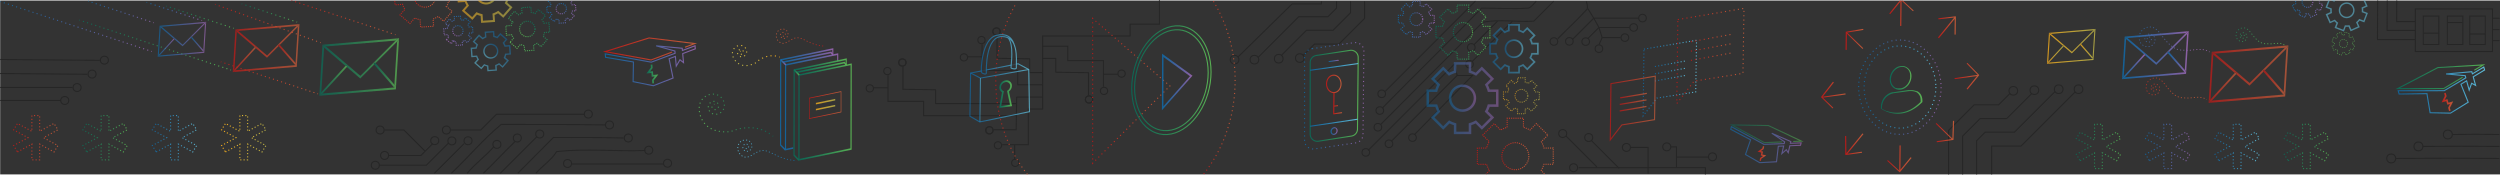 <svg xmlns="http://www.w3.org/2000/svg" xmlns:xlink="http://www.w3.org/1999/xlink" width="2300.16" height="160.79" viewBox="0 0 2300.16 160.79"><defs><linearGradient id="a" x1="139.44" y1="126.7" x2="181.6" y2="126.7" gradientUnits="userSpaceOnUse"><stop offset="0" stop-color="#0971b7" stop-opacity="0.75"/><stop offset="1" stop-color="#60bcd8"/></linearGradient><linearGradient id="b" y1="47.27" x2="139.85" y2="47.27" gradientUnits="userSpaceOnUse"><stop offset="0" stop-color="#0971b7" stop-opacity="0.75"/><stop offset="1" stop-color="#9060a4"/></linearGradient><linearGradient id="c" x1="0" y1="24.13" x2="139.85" y2="24.13" xlink:href="#b"/><linearGradient id="d" x1="0" y1="1.46" x2="139.85" y2="1.46" xlink:href="#b"/><linearGradient id="e" x1="80.89" y1="20.86" x2="141.72" y2="20.86" xlink:href="#b"/><linearGradient id="f" x1="80.89" y1="10.74" x2="141.72" y2="10.74" xlink:href="#b"/><linearGradient id="g" x1="80.89" y1="1.09" x2="141.72" y2="1.09" xlink:href="#b"/><linearGradient id="h" x1="134.76" y1="18.86" x2="186.06" y2="18.86" xlink:href="#b"/><linearGradient id="i" x1="134.76" y1="10.3" x2="186.06" y2="10.3" xlink:href="#b"/><linearGradient id="j" x1="134.76" y1="2.23" x2="186.06" y2="2.23" xlink:href="#b"/><linearGradient id="k" x1="201.54" y1="47.56" x2="295.2" y2="39.16" gradientUnits="userSpaceOnUse"><stop offset="0" stop-color="#b51918"/><stop offset="1" stop-color="#ec663b" stop-opacity="0.75"/></linearGradient><linearGradient id="l" x1="199.56" y1="25.53" x2="293.22" y2="17.12" xlink:href="#k"/><linearGradient id="m" x1="197.64" y1="4.13" x2="291.3" y2="-4.28" xlink:href="#k"/><linearGradient id="n" x1="201.09" y1="77.75" x2="292.66" y2="86.3" xlink:href="#k"/><linearGradient id="o" x1="202.08" y1="67.18" x2="293.65" y2="75.74" xlink:href="#k"/><linearGradient id="p" x1="203.03" y1="56.95" x2="294.61" y2="65.5" xlink:href="#k"/><linearGradient id="q" x1="265.78" y1="17.65" x2="363.93" y2="31.89" xlink:href="#k"/><linearGradient id="r" x1="267.04" y1="8.95" x2="365.19" y2="23.19" xlink:href="#k"/><linearGradient id="s" x1="268.26" y1="0.51" x2="366.41" y2="14.75" xlink:href="#k"/><linearGradient id="t" x1="72.81" y1="64.36" x2="212.67" y2="64.36" gradientUnits="userSpaceOnUse"><stop offset="0" stop-color="#00765f" stop-opacity="0.75"/><stop offset="1" stop-color="#59b153"/></linearGradient><linearGradient id="u" x1="72.81" y1="41.22" x2="212.67" y2="41.22" xlink:href="#t"/><linearGradient id="v" x1="72.81" y1="18.56" x2="212.67" y2="18.56" xlink:href="#t"/><linearGradient id="w" x1="152.73" y1="25.95" x2="215.18" y2="25.95" xlink:href="#t"/><linearGradient id="x" x1="152.73" y1="15.56" x2="215.18" y2="15.56" xlink:href="#t"/><linearGradient id="y" x1="152.73" y1="5.64" x2="215.18" y2="5.64" xlink:href="#t"/><linearGradient id="z" x1="222.2" y1="20.23" x2="273.5" y2="20.23" xlink:href="#t"/><linearGradient id="aa" x1="222.2" y1="11.67" x2="273.5" y2="11.67" xlink:href="#t"/><linearGradient id="ab" x1="222.2" y1="3.59" x2="273.5" y2="3.59" xlink:href="#t"/><linearGradient id="ac" x1="688.19" y1="79.39" x2="641.91" y2="103.26" xlink:href="#t"/><linearGradient id="ad" x1="697.05" y1="96.56" x2="650.77" y2="120.43" xlink:href="#t"/><linearGradient id="ae" x1="711.45" y1="124.48" x2="665.17" y2="148.35" xlink:href="#t"/><linearGradient id="af" x1="13004.71" y1="12613.04" x2="13057.81" y2="12613.04" gradientTransform="translate(13239.99 13243.75) rotate(-177.79)" xlink:href="#a"/><linearGradient id="ag" x1="1004.8" y1="16.76" x2="1077.12" y2="16.76" xlink:href="#k"/><linearGradient id="ah" x1="1004.8" y1="84.33" x2="1077.12" y2="84.33" xlink:href="#k"/><linearGradient id="ai" x1="1004.8" y1="150.44" x2="1077.12" y2="150.44" xlink:href="#k"/><linearGradient id="aj" x1="1004.8" y1="114.11" x2="1077.12" y2="114.11" xlink:href="#k"/><linearGradient id="ak" x1="1004.8" y1="79.1" x2="1077.12" y2="79.1" xlink:href="#k"/><linearGradient id="al" x1="1004.8" y1="47.54" x2="1077.12" y2="47.54" xlink:href="#k"/><linearGradient id="am" x1="915.48" y1="81.29" x2="945.52" y2="81.29" xlink:href="#k"/><linearGradient id="an" x1="1106.67" y1="80.37" x2="1136.71" y2="80.37" xlink:href="#k"/><linearGradient id="ao" x1="1382.64" y1="87.67" x2="1416.65" y2="87.67" gradientUnits="userSpaceOnUse"><stop offset="0" stop-color="#f8ad1b"/><stop offset="1" stop-color="#f6e950" stop-opacity="0.75"/></linearGradient><linearGradient id="ap" x1="1393.41" y1="88.14" x2="1406.2" y2="88.14" xlink:href="#ao"/><linearGradient id="aq" x1="1320.49" y1="29.1" x2="1371.15" y2="29.1" xlink:href="#t"/><linearGradient id="ar" x1="1336.61" y1="29.57" x2="1355.35" y2="29.57" xlink:href="#t"/><linearGradient id="as" x1="1358.65" y1="133.91" x2="1429.42" y2="133.91" xlink:href="#k"/><linearGradient id="at" x1="1381.23" y1="143.72" x2="1407.15" y2="143.72" xlink:href="#k"/><linearGradient id="au" x1="1285.93" y1="17.18" x2="1319.95" y2="17.18" xlink:href="#b"/><linearGradient id="av" x1="1296.7" y1="17.66" x2="1309.49" y2="17.66" xlink:href="#b"/><linearGradient id="aw" x1="1909.61" y1="134.74" x2="1951.77" y2="134.74" xlink:href="#t"/><linearGradient id="ax" x1="1973.35" y1="134.74" x2="2015.51" y2="134.74" xlink:href="#b"/><linearGradient id="ay" x1="2037.23" y1="134.74" x2="2079.39" y2="134.74" xlink:href="#a"/><linearGradient id="az" x1="2100.97" y1="134.74" x2="2143.13" y2="134.74" xlink:href="#t"/><linearGradient id="ba" x1="-219.4" y1="7409.3" x2="-164.87" y2="7409.3" gradientTransform="matrix(0.84, 0.55, 0.55, -0.84, -1908.87, 6383.15)" xlink:href="#k"/><linearGradient id="bb" x1="-176.27" y1="7492.87" x2="-132.64" y2="7492.87" gradientTransform="matrix(0.84, 0.55, 0.55, -0.84, -1908.87, 6383.15)" xlink:href="#t"/><linearGradient id="bc" x1="-250.03" y1="7445.21" x2="-186.7" y2="7445.21" gradientTransform="matrix(0.84, 0.55, 0.55, -0.84, -1908.87, 6383.15)" xlink:href="#b"/><linearGradient id="bd" x1="1714.55" y1="80.08" x2="1781.66" y2="80.08" xlink:href="#a"/><linearGradient id="be" x1="1709.55" y1="80.22" x2="1786.43" y2="80.22" xlink:href="#b"/><linearGradient id="bf" x1="11.81" y1="126.7" x2="53.98" y2="126.7" xlink:href="#k"/><linearGradient id="bg" x1="75.55" y1="126.7" x2="117.72" y2="126.7" xlink:href="#t"/><linearGradient id="bh" x1="203.18" y1="126.7" x2="245.34" y2="126.7" xlink:href="#ao"/><linearGradient id="bi" x1="1199.66" y1="87.67" x2="1255.23" y2="87.67" xlink:href="#b"/><linearGradient id="bj" x1="1511.26" y1="72.31" x2="1561.42" y2="72.31" xlink:href="#a"/><linearGradient id="bk" x1="1542.25" y1="51.95" x2="1605.08" y2="51.95" xlink:href="#k"/><linearGradient id="bl" x1="1555.65" y1="35" x2="1593.2" y2="35" xlink:href="#k"/><linearGradient id="bm" x1="1555.65" y1="43.65" x2="1593.2" y2="43.65" xlink:href="#k"/><linearGradient id="bn" x1="1555.65" y1="52.13" x2="1593.2" y2="52.13" xlink:href="#k"/><linearGradient id="bo" x1="1522.54" y1="58.58" x2="1551.73" y2="58.58" xlink:href="#a"/><linearGradient id="bp" x1="1522.54" y1="65.29" x2="1551.73" y2="65.29" xlink:href="#a"/><linearGradient id="bq" x1="1522.54" y1="71.88" x2="1551.73" y2="71.88" xlink:href="#a"/><linearGradient id="br" x1="695.35" y1="31.24" x2="674.18" y2="54.21" xlink:href="#ao"/><linearGradient id="bs" x1="703.49" y1="38.74" x2="682.32" y2="61.71" xlink:href="#ao"/><linearGradient id="bt" x1="717.41" y1="51.57" x2="696.24" y2="74.54" xlink:href="#ao"/><linearGradient id="bu" x1="12982.13" y1="12717.85" x2="13026.4" y2="12717.85" gradientTransform="translate(13239.99 13243.75) rotate(-177.79)" xlink:href="#k"/><linearGradient id="bv" x1="1490.17" y1="100.02" x2="1514.87" y2="100.02" xlink:href="#k"/><linearGradient id="bw" x1="1490.23" y1="94.02" x2="1514.93" y2="94.02" xlink:href="#k"/><linearGradient id="bx" x1="1490.56" y1="87.96" x2="1515.25" y2="87.96" xlink:href="#k"/><linearGradient id="by" x1="1883.17" y1="42.22" x2="1927.8" y2="42.22" xlink:href="#ao"/><linearGradient id="bz" x1="1913.66" y1="47.12" x2="1925.92" y2="47.12" xlink:href="#ao"/><linearGradient id="ca" x1="1883.54" y1="50.15" x2="1898.9" y2="50.15" xlink:href="#ao"/><linearGradient id="cb" x1="1885.24" y1="37.98" x2="1927.71" y2="37.98" xlink:href="#ao"/><linearGradient id="cc" x1="1068.88" y1="74.95" x2="1096.99" y2="74.95" xlink:href="#b"/><linearGradient id="cd" x1="1040.58" y1="73.32" x2="1114.57" y2="73.32" xlink:href="#t"/><linearGradient id="ce" x1="722.03" y1="93.27" x2="771.14" y2="93.27" xlink:href="#b"/><linearGradient id="cf" x1="717.5" y1="90.93" x2="766.62" y2="90.93" xlink:href="#b"/><linearGradient id="cg" x1="720.06" y1="52.7" x2="766.67" y2="52.7" xlink:href="#b"/><linearGradient id="ch" x1="717.85" y1="57.35" x2="723.33" y2="57.35" xlink:href="#b"/><linearGradient id="ci" x1="750.66" y1="99.02" x2="768.43" y2="99.02" xlink:href="#ao"/><linearGradient id="cj" x1="744.22" y1="96.2" x2="773.91" y2="96.2" xlink:href="#k"/><linearGradient id="ck" x1="734.37" y1="102.61" x2="783.48" y2="102.61" xlink:href="#t"/><linearGradient id="cl" x1="729.84" y1="100.27" x2="778.96" y2="100.27" xlink:href="#t"/><linearGradient id="cm" x1="750.67" y1="93.53" x2="768.44" y2="93.53" xlink:href="#ao"/><linearGradient id="cn" x1="732.4" y1="62.04" x2="779.01" y2="62.04" xlink:href="#t"/><linearGradient id="co" x1="730.2" y1="66.7" x2="735.67" y2="66.7" xlink:href="#t"/><linearGradient id="cp" x1="1223.96" y1="120.12" x2="1230.53" y2="120.12" xlink:href="#b"/><linearGradient id="cq" x1="1222.19" y1="55.58" x2="1231.62" y2="55.58" xlink:href="#b"/><linearGradient id="cr" x1="1226.38" y1="94.74" x2="1234.59" y2="94.74" xlink:href="#k"/><linearGradient id="cs" x1="1745.81" y1="81.18" x2="1746.06" y2="81.18" xlink:href="#t"/><linearGradient id="ct" x1="1744.95" y1="80.97" x2="1745.35" y2="80.97" xlink:href="#t"/><linearGradient id="cu" x1="1744.21" y1="80.67" x2="1744.52" y2="80.67" xlink:href="#t"/><linearGradient id="cv" x1="1746.77" y1="81.31" x2="1746.82" y2="81.31" xlink:href="#t"/><linearGradient id="cw" x1="1749.52" y1="81.08" x2="1749.63" y2="81.08" xlink:href="#t"/><linearGradient id="cx" x1="1747.62" y1="81.34" x2="1747.82" y2="81.34" xlink:href="#t"/><linearGradient id="cy" x1="1750.43" y1="80.8" x2="1750.54" y2="80.8" xlink:href="#t"/><linearGradient id="cz" x1="1730.13" y1="93.42" x2="1768.32" y2="93.42" xlink:href="#t"/><linearGradient id="da" x1="1743.72" y1="103.66" x2="1744.68" y2="103.66" xlink:href="#t"/><linearGradient id="db" x1="1741.83" y1="103.5" x2="1743.11" y2="103.5" xlink:href="#t"/><linearGradient id="dc" x1="1740.65" y1="103.28" x2="1741.14" y2="103.28" xlink:href="#t"/><linearGradient id="dd" x1="1739.29" y1="102.99" x2="1739.77" y2="102.99" xlink:href="#t"/><linearGradient id="de" x1="1737.83" y1="102.67" x2="1738.81" y2="102.67" xlink:href="#t"/><linearGradient id="df" x1="1736.46" y1="102.23" x2="1737.32" y2="102.23" xlink:href="#t"/><linearGradient id="dg" x1="1735.68" y1="101.84" x2="1735.96" y2="101.84" xlink:href="#t"/><linearGradient id="dh" x1="1747.11" y1="103.63" x2="1747.75" y2="103.63" xlink:href="#t"/><linearGradient id="di" x1="1749.95" y1="103.23" x2="1750.98" y2="103.23" xlink:href="#t"/><linearGradient id="dj" x1="1751.21" y1="102.93" x2="1752.45" y2="102.93" xlink:href="#t"/><linearGradient id="dk" x1="1752.79" y1="102.54" x2="1753.69" y2="102.54" xlink:href="#t"/><linearGradient id="dl" x1="1754.14" y1="102.1" x2="1754.95" y2="102.1" xlink:href="#t"/><linearGradient id="dm" x1="1767.56" y1="91.73" x2="1767.6" y2="91.73" xlink:href="#t"/><linearGradient id="dn" x1="1767.49" y1="91.16" x2="1767.55" y2="91.16" xlink:href="#t"/><linearGradient id="do" x1="1767.4" y1="90.57" x2="1767.46" y2="90.57" xlink:href="#t"/><linearGradient id="dp" x1="1767.29" y1="90.02" x2="1767.35" y2="90.02" xlink:href="#t"/><linearGradient id="dq" x1="1767.14" y1="89.48" x2="1767.21" y2="89.48" xlink:href="#t"/><linearGradient id="dr" x1="1766.96" y1="88.93" x2="1767.04" y2="88.93" xlink:href="#t"/><linearGradient id="ds" x1="1766.74" y1="88.38" x2="1766.84" y2="88.38" xlink:href="#t"/><linearGradient id="dt" x1="1766.47" y1="87.84" x2="1766.6" y2="87.84" xlink:href="#t"/><linearGradient id="du" x1="1766.15" y1="87.31" x2="1766.34" y2="87.31" xlink:href="#t"/><linearGradient id="dv" x1="1764.46" y1="85.34" x2="1764.6" y2="85.34" xlink:href="#t"/><linearGradient id="dw" x1="1763.4" y1="84.63" x2="1763.58" y2="84.63" xlink:href="#t"/><linearGradient id="dx" x1="1765.7" y1="86.74" x2="1766.02" y2="86.74" xlink:href="#t"/><linearGradient id="dy" x1="1745.45" y1="103.7" x2="1746.16" y2="103.7" xlink:href="#t"/><linearGradient id="dz" x1="1730.58" y1="98.01" x2="1730.65" y2="98.01" xlink:href="#t"/><linearGradient id="ea" x1="1730.69" y1="96.91" x2="1730.8" y2="96.91" xlink:href="#t"/><linearGradient id="eb" x1="1730.85" y1="95.93" x2="1730.98" y2="95.93" xlink:href="#t"/><linearGradient id="ec" x1="1731.08" y1="95" x2="1731.18" y2="95" xlink:href="#t"/><linearGradient id="ed" x1="1731.36" y1="94.05" x2="1731.46" y2="94.05" xlink:href="#t"/><linearGradient id="ee" x1="1731.74" y1="92.98" x2="1731.87" y2="92.98" xlink:href="#t"/><linearGradient id="ef" x1="1734.56" y1="88.65" x2="1734.69" y2="88.65" xlink:href="#t"/><linearGradient id="eg" x1="1732.4" y1="91.68" x2="1732.43" y2="91.68" xlink:href="#t"/><linearGradient id="eh" x1="1733.02" y1="90.56" x2="1733.16" y2="90.56" xlink:href="#t"/><linearGradient id="ei" x1="1733.81" y1="89.5" x2="1733.93" y2="89.5" xlink:href="#t"/><linearGradient id="ej" x1="1735.43" y1="87.81" x2="1735.61" y2="87.81" xlink:href="#t"/><linearGradient id="ek" x1="1736.12" y1="87.25" x2="1736.29" y2="87.25" xlink:href="#t"/><linearGradient id="el" x1="1736.93" y1="86.7" x2="1737.03" y2="86.7" xlink:href="#t"/><linearGradient id="em" x1="1737.58" y1="86.27" x2="1737.77" y2="86.27" xlink:href="#t"/><linearGradient id="en" x1="1738.25" y1="85.91" x2="1738.41" y2="85.91" xlink:href="#t"/><linearGradient id="eo" x1="1739.04" y1="85.54" x2="1739.16" y2="85.54" xlink:href="#t"/><linearGradient id="ep" x1="1739.72" y1="85.25" x2="1739.84" y2="85.25" xlink:href="#t"/><linearGradient id="eq" x1="1740.46" y1="84.98" x2="1740.57" y2="84.98" xlink:href="#t"/><linearGradient id="er" x1="1741.17" y1="84.77" x2="1741.29" y2="84.77" xlink:href="#t"/><linearGradient id="es" x1="1741.74" y1="84.63" x2="1741.83" y2="84.63" xlink:href="#t"/><linearGradient id="et" x1="1741.47" y1="84.69" x2="1741.59" y2="84.69" xlink:href="#t"/><linearGradient id="eu" x1="1742.14" y1="84.55" x2="1742.19" y2="84.55" xlink:href="#t"/><linearGradient id="ev" x1="1741.97" y1="84.58" x2="1742.03" y2="84.58" xlink:href="#t"/><linearGradient id="ew" x1="1754.71" y1="82.7" x2="1756.37" y2="82.7" xlink:href="#t"/><linearGradient id="ex" x1="1756.69" y1="82.57" x2="1758.22" y2="82.57" xlink:href="#t"/><linearGradient id="ey" x1="1758.37" y1="82.62" x2="1759.79" y2="82.62" xlink:href="#t"/><linearGradient id="ez" x1="1760.05" y1="82.82" x2="1761.34" y2="82.82" xlink:href="#t"/><linearGradient id="fa" x1="1761.38" y1="83.15" x2="1762.66" y2="83.15" xlink:href="#t"/><linearGradient id="fb" x1="1738.56" y1="71.12" x2="1758.59" y2="71.12" xlink:href="#t"/><linearGradient id="fc" x1="1739.03" y1="70.89" x2="1739.17" y2="70.89" xlink:href="#t"/><linearGradient id="fd" x1="1739.18" y1="69.91" x2="1739.39" y2="69.91" xlink:href="#t"/><linearGradient id="fe" x1="1739.48" y1="68.87" x2="1739.67" y2="68.87" xlink:href="#t"/><linearGradient id="fl" x1="1751.31" y1="80.43" x2="1751.43" y2="80.43" xlink:href="#t"/><linearGradient id="fm" x1="1752.16" y1="79.96" x2="1752.29" y2="79.96" xlink:href="#t"/><linearGradient id="fn" x1="1752.91" y1="79.45" x2="1753.06" y2="79.45" xlink:href="#t"/><linearGradient id="fo" x1="1753.75" y1="78.64" x2="1754.17" y2="78.64" xlink:href="#t"/><linearGradient id="fp" x1="1756.58" y1="74.86" x2="1756.87" y2="74.86" xlink:href="#t"/><linearGradient id="fq" x1="1757.05" y1="73.9" x2="1757.22" y2="73.9" xlink:href="#t"/><linearGradient id="fr" x1="1757.4" y1="72.98" x2="1757.48" y2="72.98" xlink:href="#t"/><linearGradient id="fs" x1="1757.68" y1="71.99" x2="1757.69" y2="71.99" xlink:href="#t"/><linearGradient id="ft" x1="1757.82" y1="70.98" x2="1757.84" y2="70.98" xlink:href="#t"/><linearGradient id="fu" x1="1756.12" y1="64.51" x2="1756.59" y2="64.51" xlink:href="#t"/><linearGradient id="fv" x1="1757.63" y1="67.94" x2="1757.79" y2="67.94" xlink:href="#t"/><linearGradient id="fw" x1="1753.61" y1="62.17" x2="1754.25" y2="62.17" xlink:href="#t"/><linearGradient id="fx" x1="1739.86" y1="67.85" x2="1740.05" y2="67.85" xlink:href="#t"/><linearGradient id="fy" x1="1740.36" y1="66.76" x2="1740.58" y2="66.76" xlink:href="#t"/><linearGradient id="fz" x1="1740.95" y1="65.74" x2="1741.19" y2="65.74" xlink:href="#t"/><linearGradient id="ga" x1="1741.66" y1="64.75" x2="1741.87" y2="64.75" xlink:href="#t"/><linearGradient id="gb" x1="1742.63" y1="63.6" x2="1742.94" y2="63.6" xlink:href="#t"/><linearGradient id="gc" x1="1743.4" y1="62.71" x2="1744.15" y2="62.71" xlink:href="#t"/><linearGradient id="gd" x1="1744.31" y1="62.08" x2="1744.98" y2="62.08" xlink:href="#t"/><linearGradient id="ge" x1="1745.11" y1="61.56" x2="1745.9" y2="61.56" xlink:href="#t"/><linearGradient id="gf" x1="1746.04" y1="61.11" x2="1746.86" y2="61.11" xlink:href="#t"/><linearGradient id="gg" x1="1746.98" y1="60.76" x2="1747.83" y2="60.76" xlink:href="#t"/><linearGradient id="gh" x1="1749.98" y1="60.34" x2="1750.86" y2="60.34" xlink:href="#t"/><linearGradient id="gi" x1="1750.89" y1="60.42" x2="1751.7" y2="60.42" xlink:href="#t"/><linearGradient id="gj" x1="1751.9" y1="60.62" x2="1752.69" y2="60.62" xlink:href="#t"/><linearGradient id="gk" x1="1752.74" y1="60.88" x2="1753.46" y2="60.88" xlink:href="#t"/><linearGradient id="gl" x1="1757.83" y1="69.32" x2="1757.89" y2="69.32" xlink:href="#t"/><linearGradient id="gm" x1="1754.47" y1="77.76" x2="1755.17" y2="77.76" xlink:href="#t"/><linearGradient id="gn" x1="1756.03" y1="75.85" x2="1756.38" y2="75.85" xlink:href="#t"/><linearGradient id="go" x1="1755.37" y1="76.79" x2="1755.81" y2="76.79" xlink:href="#t"/><linearGradient id="gq" x1="1742.52" y1="80.7" x2="1743.13" y2="80.7" xlink:href="#t"/><linearGradient id="gr" x1="1741.75" y1="80.11" x2="1742.37" y2="80.11" xlink:href="#t"/><linearGradient id="gs" x1="1741.19" y1="79.51" x2="1741.71" y2="79.51" xlink:href="#t"/><linearGradient id="gt" x1="1740.56" y1="78.77" x2="1741.1" y2="78.77" xlink:href="#t"/><linearGradient id="gu" x1="1740.1" y1="78" x2="1740.54" y2="78" xlink:href="#t"/><linearGradient id="gv" x1="1739.67" y1="77.09" x2="1740.03" y2="77.09" xlink:href="#t"/><linearGradient id="gw" x1="1739.38" y1="76.24" x2="1739.66" y2="76.24" xlink:href="#t"/><linearGradient id="gx" x1="1739.12" y1="75.21" x2="1739.34" y2="75.21" xlink:href="#t"/><linearGradient id="gy" x1="1738.99" y1="74.24" x2="1739.12" y2="74.24" xlink:href="#t"/><linearGradient id="gz" x1="1370.03" y1="44.34" x2="1415.53" y2="44.34" xlink:href="#a"/><linearGradient id="ha" x1="1384.15" y1="44.34" x2="1401.41" y2="44.34" xlink:href="#a"/><linearGradient id="hb" x1="1312.35" y1="89.84" x2="1378.55" y2="89.84" xlink:href="#b"/><linearGradient id="hc" x1="1332.89" y1="89.84" x2="1358" y2="89.84" xlink:href="#b"/><linearGradient id="hd" x1="1952.26" y1="50.35" x2="2013.61" y2="50.35" xlink:href="#b"/><linearGradient id="he" x1="1994.12" y1="56.9" x2="2010.97" y2="56.9" xlink:href="#b"/><linearGradient id="hf" x1="1952.7" y1="61.07" x2="1973.82" y2="61.07" xlink:href="#b"/><linearGradient id="hg" x1="1955.04" y1="44.33" x2="2013.44" y2="44.33" xlink:href="#b"/><linearGradient id="hh" x1="2031.9" y1="67.72" x2="2105.27" y2="67.72" xlink:href="#k"/><linearGradient id="hi" x1="2081.93" y1="75.46" x2="2102.08" y2="75.46" xlink:href="#k"/><linearGradient id="hj" x1="2032.4" y1="80.45" x2="2057.65" y2="80.45" xlink:href="#k"/><linearGradient id="hk" x1="2035.19" y1="60.44" x2="2105.03" y2="60.44" xlink:href="#k"/><linearGradient id="hl" x1="554.61" y1="45.04" x2="641.35" y2="45.04" xlink:href="#k"/><linearGradient id="hm" x1="556.31" y1="60.41" x2="640.23" y2="60.41" xlink:href="#b"/><linearGradient id="hn" x1="594.71" y1="68.05" x2="605.63" y2="68.05" xlink:href="#t"/><linearGradient id="ho" x1="1591.33" y1="123.07" x2="1659.54" y2="123.07" xlink:href="#t"/><linearGradient id="hp" x1="1591.82" y1="132.98" x2="1657.74" y2="132.98" xlink:href="#b"/><linearGradient id="hq" x1="1617.03" y1="141.26" x2="1625.04" y2="141.26" xlink:href="#k"/><linearGradient id="hr" x1="2203.92" y1="70.57" x2="2286.69" y2="70.57" xlink:href="#t"/><linearGradient id="hs" x1="2205.83" y1="82.77" x2="2286.56" y2="82.77" xlink:href="#a"/><linearGradient id="ht" x1="2246.36" y1="93.78" x2="2257.11" y2="93.78" xlink:href="#k"/><linearGradient id="hu" x1="919.13" y1="86.16" x2="930.98" y2="86.16" xlink:href="#t"/><linearGradient id="hv" x1="144.93" y1="35.67" x2="189.55" y2="35.67" xlink:href="#b"/><linearGradient id="hw" x1="175.42" y1="40.57" x2="187.67" y2="40.57" xlink:href="#b"/><linearGradient id="hx" x1="145.29" y1="43.6" x2="160.65" y2="43.6" xlink:href="#b"/><linearGradient id="hy" x1="146.99" y1="31.43" x2="189.47" y2="31.43" xlink:href="#b"/><linearGradient id="hz" x1="214.01" y1="43.79" x2="275.37" y2="43.79" xlink:href="#k"/><linearGradient id="ia" x1="255.87" y1="50.35" x2="272.73" y2="50.35" xlink:href="#k"/><linearGradient id="ib" x1="214.46" y1="54.52" x2="235.58" y2="54.52" xlink:href="#k"/><linearGradient id="ic" x1="216.79" y1="37.78" x2="275.2" y2="37.78" xlink:href="#k"/><linearGradient id="id" x1="293.65" y1="61.17" x2="367.02" y2="61.17" xlink:href="#t"/><linearGradient id="ie" x1="343.68" y1="68.91" x2="363.83" y2="68.91" xlink:href="#t"/><linearGradient id="if" x1="294.15" y1="73.9" x2="319.41" y2="73.9" xlink:href="#t"/><linearGradient id="ig" x1="296.94" y1="53.89" x2="366.79" y2="53.89" xlink:href="#t"/><linearGradient id="ih" x1="1481.04" y1="99.85" x2="1523.44" y2="99.85" xlink:href="#k"/><linearGradient id="ii" x1="1204.8" y1="87.67" x2="1249.96" y2="87.67" xlink:href="#t"/><linearGradient id="ij" x1="1205.38" y1="61.56" x2="1249.69" y2="61.56" xlink:href="#a"/><linearGradient id="ik" x1="1205.38" y1="112.94" x2="1249.13" y2="112.94" xlink:href="#a"/><linearGradient id="il" x1="1219.96" y1="77.18" x2="1234.35" y2="77.18" xlink:href="#k"/><linearGradient id="im" x1="891.87" y1="85.43" x2="947.68" y2="85.43" xlink:href="#a"/><linearGradient id="in" x1="892.8" y1="67.91" x2="946.61" y2="67.91" xlink:href="#a"/><linearGradient id="io" x1="900.91" y1="92.01" x2="902.52" y2="92.01" xlink:href="#a"/><linearGradient id="ip" x1="902.22" y1="49.53" x2="935.51" y2="49.53" xlink:href="#a"/><linearGradient id="iq" x1="1738.27" y1="5.42" x2="1760.7" y2="5.42" xlink:href="#k"/><linearGradient id="ir" x1="1738.27" y1="12.23" x2="1760.7" y2="12.23" xlink:href="#k"/><linearGradient id="is" x1="1698.01" y1="36.26" x2="1714.36" y2="36.26" xlink:href="#k"/><linearGradient id="it" x1="1675.35" y1="87.49" x2="1698.04" y2="87.49" xlink:href="#k"/><linearGradient id="iu" x1="1697.43" y1="132.25" x2="1714.31" y2="132.25" xlink:href="#k"/><linearGradient id="iv" x1="1698.82" y1="141.49" x2="1698.95" y2="141.49" xlink:href="#k"/><linearGradient id="iw" x1="1736.31" y1="146.14" x2="1758.74" y2="146.14" xlink:href="#k"/><linearGradient id="ix" x1="1782.9" y1="24.59" x2="1799.39" y2="24.59" xlink:href="#k"/><linearGradient id="iy" x1="1798.21" y1="16.16" x2="1798.46" y2="16.16" xlink:href="#k"/><linearGradient id="iz" x1="1798.36" y1="70.09" x2="1821.06" y2="70.09" xlink:href="#k"/><linearGradient id="ja" x1="1781.01" y1="120.99" x2="1797.9" y2="120.99" xlink:href="#k"/><linearGradient id="jb" x1="6186.2" y1="14237.06" x2="6213.73" y2="14237.06" gradientTransform="translate(15227.53 4709.31) rotate(131.08)" xlink:href="#b"/><linearGradient id="jc" x1="6194.99" y1="14237.36" x2="6205.47" y2="14237.36" gradientTransform="translate(15227.69 4709.79) rotate(131.08)" xlink:href="#b"/><linearGradient id="jd" x1="6136.27" y1="14190" x2="6177.17" y2="14190" gradientTransform="translate(15227.53 4709.31) rotate(131.08)" xlink:href="#t"/><linearGradient id="je" x1="6149.36" y1="14190.31" x2="6164.61" y2="14190.31" gradientTransform="translate(15227.69 4709.79) rotate(131.08)" xlink:href="#t"/><linearGradient id="jf" x1="362.55" y1="12.54" x2="416.62" y2="12.54" xlink:href="#k"/><linearGradient id="jg" x1="381.41" y1="3.48" x2="400.25" y2="3.48" xlink:href="#k"/><linearGradient id="jh" x1="502.32" y1="10.84" x2="530.24" y2="10.84" xlink:href="#b"/><linearGradient id="ji" x1="6117.13" y1="14179.02" x2="6127.61" y2="14179.02" gradientTransform="translate(15227.69 4709.79) rotate(131.08)" xlink:href="#b"/><linearGradient id="jj" x1="6176.18" y1="14202.25" x2="6212.73" y2="14202.25" gradientTransform="translate(15227.53 4709.31) rotate(131.08)" xlink:href="#a"/><linearGradient id="jk" x1="6187.52" y1="14202.25" x2="6201.39" y2="14202.25" gradientTransform="translate(15227.53 4709.31) rotate(131.08)" xlink:href="#a"/><linearGradient id="jl" x1="420.87" y1="10.31" x2="471.35" y2="10.31" xlink:href="#ao"/><linearGradient id="jm" x1="439.36" y1="1.86" x2="454.82" y2="1.86" xlink:href="#ao"/><linearGradient id="jn" x1="2108.27" y1="8.27" x2="2137.5" y2="8.27" xlink:href="#b"/><linearGradient id="jo" x1="2117.37" y1="3.32" x2="2128.26" y2="3.32" xlink:href="#b"/><linearGradient id="jp" x1="4658.17" y1="14001.02" x2="4679.55" y2="14001.02" gradientTransform="matrix(-0.36, 0.93, -0.93, -0.36, 16901.69, 661.85)" xlink:href="#t"/><linearGradient id="jq" x1="4664.88" y1="14001.02" x2="4672.84" y2="14001.02" gradientTransform="matrix(-0.36, 0.93, -0.93, -0.36, 16901.85, 662.33)" xlink:href="#t"/><linearGradient id="jr" x1="4619.99" y1="14023.92" x2="4658.26" y2="14023.92" gradientTransform="matrix(-0.36, 0.93, -0.93, -0.36, 16901.69, 661.85)" xlink:href="#a"/><linearGradient id="js" x1="4619.99" y1="14009.06" x2="4658.26" y2="14009.06" gradientTransform="matrix(-0.36, 0.93, -0.93, -0.36, 16901.69, 661.85)" xlink:href="#a"/><linearGradient id="jt" x1="4631.87" y1="14009.06" x2="4646.39" y2="14009.06" gradientTransform="matrix(-0.36, 0.93, -0.93, -0.36, 16901.69, 661.85)" xlink:href="#a"/></defs><title>web-academy-footer</title><polyline points="0.16 0.47 0.16 160.47 2300.16 160.47 2300.16 0.47" fill="#333"/><polygon points="143.71 139.83 156.94 132.58 156.94 147.08 164.1 147.08 164.1 132.58 177.32 139.83 180.9 133.95 167.67 126.7 180.9 119.45 177.32 113.57 164.1 120.81 164.1 106.32 156.94 106.32 156.94 120.82 143.71 113.57 140.13 119.45 153.36 126.7 140.13 133.95 143.71 139.83" fill="none" stroke-miterlimit="10" stroke-dasharray="1 2" stroke="url(#a)"/><path d="M556.94,114.48C525,114,493,114,461,114c-17,14-30,30-45.95,45" transform="translate(0.16 0.47)" fill="none" stroke="#262626"/><path d="M454.27,134.41C447,143,437,150,429.66,159" transform="translate(0.16 0.47)" fill="none" stroke="#262626"/><path d="M473.89,129.62C464,139,455,149,444.59,158.92" transform="translate(0.16 0.47)" fill="none" stroke="#262626"/><path d="M493.77,125.29C483,136,471,148,460.09,159" transform="translate(0.16 0.47)" fill="none" stroke="#262626"/><path d="M573.68,126.5C552,126,531,126,509,126c-11,11-22,22-32.77,32.95" transform="translate(0.16 0.47)" fill="none" stroke="#262626"/><path d="M593.6,138C567,139,539,136,512,139c-5,8-13,13-19.06,19.89" transform="translate(0.16 0.47)" fill="none" stroke="#262626"/><line x1="525.69" y1="150.87" x2="610.54" y2="150.87" fill="none" stroke="#262626"/><line x1="56.19" y1="92.45" x2="0.21" y2="92.45" fill="none" stroke="#262626"/><line x1="0.21" y1="80.46" x2="66.76" y2="80.46" fill="none" stroke="#262626"/><circle cx="457.19" cy="132.86" r="3.67" fill="none" stroke="#262626"/><circle cx="475.96" cy="126.97" r="3.67" fill="none" stroke="#262626"/><circle cx="496.57" cy="123.3" r="3.67" fill="none" stroke="#262626"/><circle cx="522.19" cy="150.44" r="3.67" fill="none" stroke="#262626"/><circle cx="59.58" cy="92.45" r="3.67" fill="none" stroke="#262626"/><circle cx="70.92" cy="80.55" r="3.67" fill="none" stroke="#262626"/><polyline points="414.38 119.63 442.3 119.63 456.82 105.12 537.61 105.12" fill="none" stroke="#262626"/><line x1="426.95" y1="132.16" x2="399.62" y2="159.5" fill="none" stroke="#262626"/><polyline points="348.98 151.99 392.26 151.99 412.65 131.6" fill="none" stroke="#262626"/><polyline points="357.5 143.03 387.28 143.03 398.1 132.2" fill="none" stroke="#262626"/><polyline points="353.84 119.63 371.61 119.63 391.14 139.16" fill="none" stroke="#262626"/><circle cx="410.73" cy="119.63" r="3.67" fill="none" stroke="#262626"/><circle cx="400" cy="129.39" r="3.67" fill="none" stroke="#262626"/><circle cx="415.76" cy="129.65" r="3.67" fill="none" stroke="#262626"/><circle cx="430.62" cy="129.5" r="3.67" fill="none" stroke="#262626"/><circle cx="349.73" cy="119.63" r="3.67" fill="none" stroke="#262626"/><circle cx="353.84" cy="143.03" r="3.67" fill="none" stroke="#262626"/><circle cx="345.31" cy="152.05" r="3.67" fill="none" stroke="#262626"/><circle cx="541.28" cy="104.97" r="3.67" fill="none" stroke="#262626"/><circle cx="560.77" cy="114.95" r="3.67" fill="none" stroke="#262626"/><circle cx="578.08" cy="126.97" r="3.67" fill="none" stroke="#262626"/><circle cx="596.89" cy="138.19" r="3.67" fill="none" stroke="#262626"/><circle cx="614.2" cy="150.2" r="3.67" fill="none" stroke="#262626"/><line x1="80.41" y1="68.33" x2="0.11" y2="67.64" fill="none" stroke="#262626"/><line x1="0.21" y1="54.74" x2="91.94" y2="55.53" fill="none" stroke="#262626"/><circle cx="84.71" cy="68.16" r="3.67" fill="none" stroke="#262626"/><circle cx="96.05" cy="55.34" r="3.67" fill="none" stroke="#262626"/><polyline points="1255.47 1.15 1255.47 16.97 1231.88 40.56 1209.43 40.56 1198.8 51.19" fill="none" stroke="#262626"/><polyline points="1242.56 1.15 1242.56 11.78 1226.46 27.88 1202.03 27.88 1178.99 50.92" fill="none" stroke="#262626"/><polyline points="1229.68 1.15 1229.68 7.51 1221.8 15.38 1194.9 15.38 1157.38 52.91" fill="none" stroke="#262626"/><polyline points="1215.82 1.15 1215.82 3.62 1188.82 3.62 1138.84 52.6" fill="none" stroke="#262626"/><circle cx="1195.9" cy="53.44" r="3.98" fill="none" stroke="#262626"/><circle cx="1176.52" cy="54.02" r="3.98" fill="none" stroke="#262626"/><circle cx="1154.15" cy="54.9" r="3.98" fill="none" stroke="#262626"/><circle cx="1135.89" cy="54.9" r="3.98" fill="none" stroke="#262626"/><polyline points="1569.07 160.47 1569.07 154.28 1516.34 154.28 1516.34 135.63 1500.02 135.63" fill="none" stroke="#262626"/><polyline points="1542.45 154.28 1542.45 135.12 1536.7 135.12" fill="none" stroke="#262626"/><line x1="1542.94" y1="144.51" x2="1571.63" y2="144.51" fill="none" stroke="#262626"/><polyline points="1516.34 159.89 1516.34 154.28 1489.75 154.28 1452.41 154.28" fill="none" stroke="#262626"/><line x1="1463.93" y1="129.06" x2="1489.67" y2="154.81" fill="none" stroke="#262626"/><line x1="1440.75" y1="125.14" x2="1469.31" y2="153.7" fill="none" stroke="#262626"/><circle cx="1447.78" cy="154.28" r="3.67" fill="none" stroke="#262626"/><circle cx="1461.72" cy="126.54" r="3.67" fill="none" stroke="#262626"/><circle cx="1496.41" cy="135.64" r="3.67" fill="none" stroke="#262626"/><circle cx="1533.52" cy="135.12" r="3.67" fill="none" stroke="#262626"/><circle cx="1575.6" cy="144.29" r="3.67" fill="none" stroke="#262626"/><circle cx="1437.79" cy="122.87" r="3.67" fill="none" stroke="#262626"/><rect x="2222.24" y="8.22" width="71" height="39.19" fill="none" stroke="#262626"/><path d="M2299.64,16.33h-6.56" transform="translate(0.16 0.47)" fill="none" stroke="#262626"/><path d="M2293.08,26.8h6.47" transform="translate(0.16 0.47)" fill="none" stroke="#262626"/><path d="M2293.08,36.9h6.4" transform="translate(0.16 0.47)" fill="none" stroke="#262626"/><rect x="2266.23" y="20.25" width="26.14" height="14.29" transform="translate(2306.85 -2251.43) rotate(90)" fill="none" stroke="#262626"/><rect x="2223.5" y="20.25" width="26.14" height="14.29" transform="translate(2264.12 -2208.7) rotate(90)" fill="none" stroke="#262626"/><rect x="2245.63" y="20.25" width="26.14" height="14.29" transform="translate(2286.25 -2230.83) rotate(90)" fill="none" stroke="#262626"/><line x1="2286.6" y1="31.27" x2="2272.31" y2="31.27" fill="none" stroke="#262626"/><line x1="2265.65" y1="20.75" x2="2251.61" y2="20.75" fill="none" stroke="#262626"/><line x1="2244.14" y1="30.51" x2="2229.69" y2="30.51" fill="none" stroke="#262626"/><path d="M2299.43,145.32c-32.43-.32-63.43-.32-95.44,0" transform="translate(0.16 0.47)" fill="none" stroke="#262626"/><circle cx="2200.06" cy="145.79" r="4.09" fill="none" stroke="#262626"/><path d="M2299.54,134.25c-23.54-.25-46.54-.25-70.49,0" transform="translate(0.16 0.47)" fill="none" stroke="#262626"/><circle cx="2225.11" cy="134.72" r="4.09" fill="none" stroke="#262626"/><path d="M2299.4,123.28c-14.4-.28-29.4-.28-43.29,0" transform="translate(0.16 0.47)" fill="none" stroke="#262626"/><circle cx="2252.17" cy="123.75" r="4.09" fill="none" stroke="#262626"/><path d="M1270.08,114.12C1301,83,1333,51,1364,20c16-3,31,0,47-1,6-6,12-12,18.38-18.36" transform="translate(0.16 0.47)" fill="none" stroke="#262626"/><polyline points="1340.69 69.42 1338.2 58.92 1258.65 138.46" fill="none" stroke="#262626"/><polyline points="1301.54 123.69 1354.85 69.42 1340.69 69.42 1280.22 129.89" fill="none" stroke="#262626"/><path d="M1357.34.59C1329,29,1302,56,1274.28,83.64" transform="translate(0.16 0.47)" fill="none" stroke="#262626"/><path d="M1433.06,35.17C1442,26,1451,18,1460,8c1-2,0-5-.75-7.34" transform="translate(0.16 0.47)" fill="none" stroke="#262626"/><path d="M1377.67,19,1356,40.67" transform="translate(0.16 0.47)" fill="none" stroke="#262626"/><path d="M1391.5,18.93c-12.23,12.18-25.23,25.18-37.22,37.22" transform="translate(0.16 0.47)" fill="none" stroke="#262626"/><polyline points="1507.7 16.7 1466.36 16.7 1446.88 36.18" fill="none" stroke="#262626"/><polyline points="1499.55 25.27 1471.11 25.27 1460.77 35.6" fill="none" stroke="#262626"/><polyline points="1491.06 34.61 1474.08 34.61 1471.11 25.27" fill="none" stroke="#262626"/><circle cx="1471.11" cy="44.81" r="3.5" fill="none" stroke="#262626"/><circle cx="1458.96" cy="38.29" r="3.5" fill="none" stroke="#262626"/><circle cx="1443.91" cy="38.04" r="3.5" fill="none" stroke="#262626"/><circle cx="1429.71" cy="38.19" r="3.5" fill="none" stroke="#262626"/><circle cx="1352.01" cy="59.05" r="3.5" fill="none" stroke="#262626"/><circle cx="1353.7" cy="43.62" r="3.5" fill="none" stroke="#262626"/><circle cx="1494.99" cy="34.61" r="3.5" fill="none" stroke="#262626"/><circle cx="1503.06" cy="25.26" r="3.5" fill="none" stroke="#262626"/><circle cx="1511.2" cy="16.64" r="3.5" fill="none" stroke="#262626"/><circle cx="1267.75" cy="117.07" r="3.5" fill="none" stroke="#262626"/><circle cx="1269.52" cy="101.7" r="3.5" fill="none" stroke="#262626"/><circle cx="1271.26" cy="86.33" r="3.5" fill="none" stroke="#262626"/><circle cx="1299.59" cy="126.61" r="3.5" fill="none" stroke="#262626"/><circle cx="1277.94" cy="132.29" r="3.5" fill="none" stroke="#262626"/><circle cx="1256.63" cy="140.22" r="3.5" fill="none" stroke="#262626"/><polyline points="935.31 106.47 849.8 106.47 849.8 93.27 817.01 93.27 817.01 69.27" fill="none" stroke="#262626"/><polyline points="935.31 95.28 860.84 95.28 860.84 82.59 861.07 82.59 830.76 82.13 830.76 61.23" fill="none" stroke="#262626"/><circle cx="800.29" cy="81.29" r="3.33" fill="none" stroke="#262626"/><line x1="817.01" y1="80.76" x2="803.7" y2="80.76" fill="none" stroke="#262626"/><circle cx="830.26" cy="57.51" r="3.33" fill="none" stroke="#262626"/><circle cx="816.45" cy="65.38" r="3.33" fill="none" stroke="#262626"/><circle cx="830.26" cy="57.51" r="3.33" fill="none" stroke="#262626"/><polyline points="922.08 133.13 946.09 133.13 946.09 100.34 959.28 100.34 959.28 33.11 1039.76 33.11 1039.76 22.23 1066.76 22.23 1066.76 0.25" fill="none" stroke="#262626"/><polyline points="959.28 89.3 935.41 89.3 935.41 89.07 934.95 119.37 914.04 119.37" fill="none" stroke="#262626"/><circle cx="934.1" cy="149.85" r="3.33" fill="none" stroke="#262626"/><line x1="933.58" y1="133.13" x2="933.58" y2="146.44" fill="none" stroke="#262626"/><circle cx="910.33" cy="119.88" r="3.33" fill="none" stroke="#262626"/><circle cx="918.19" cy="133.69" r="3.33" fill="none" stroke="#262626"/><circle cx="910.33" cy="119.88" r="3.33" fill="none" stroke="#262626"/><polyline points="959.28 42.56 982.42 42.56 982.42 55.76 1015.22 55.76 1015.22 79.76" fill="none" stroke="#262626"/><polyline points="959.28 53.74 971.38 53.74 971.38 66.44 971.16 66.44 1001.46 66.9 1001.46 87.8" fill="none" stroke="#262626"/><circle cx="1031.93" cy="67.74" r="3.33" fill="none" stroke="#262626"/><line x1="1015.22" y1="68.27" x2="1028.53" y2="68.27" fill="none" stroke="#262626"/><circle cx="1001.97" cy="91.52" r="3.33" fill="none" stroke="#262626"/><circle cx="1015.78" cy="83.65" r="3.33" fill="none" stroke="#262626"/><circle cx="1001.97" cy="91.52" r="3.33" fill="none" stroke="#262626"/><polyline points="959.51 77.97 936.38 77.97 936.38 64.78 903.58 64.78 903.58 40.77" fill="none" stroke="#262626"/><polyline points="959.51 66.79 947.42 66.79 947.42 54.1 947.64 54.1 917.34 53.63 917.34 32.73" fill="none" stroke="#262626"/><circle cx="886.87" cy="52.79" r="3.33" fill="none" stroke="#262626"/><line x1="903.58" y1="52.27" x2="890.27" y2="52.27" fill="none" stroke="#262626"/><circle cx="916.83" cy="29.01" r="3.33" fill="none" stroke="#262626"/><circle cx="903.02" cy="36.88" r="3.33" fill="none" stroke="#262626"/><circle cx="916.83" cy="29.01" r="3.33" fill="none" stroke="#262626"/><polyline points="1792.81 160.47 1792.81 120.03 1816.4 96.44 1838.85 96.44 1849.48 85.81" fill="none" stroke="#262626"/><polyline points="1805.73 160.47 1805.73 125.22 1821.82 109.12 1846.25 109.12 1869.29 86.08" fill="none" stroke="#262626"/><polyline points="1818.61 160.47 1818.61 129.49 1826.48 121.61 1853.38 121.61 1890.9 84.09" fill="none" stroke="#262626"/><polyline points="1832.46 160.47 1832.46 134.37 1859.46 134.37 1909.44 84.39" fill="none" stroke="#262626"/><circle cx="1852.39" cy="83.55" r="3.98" fill="none" stroke="#262626"/><circle cx="1871.76" cy="82.98" r="3.98" fill="none" stroke="#262626"/><circle cx="1894.14" cy="82.09" r="3.98" fill="none" stroke="#262626"/><circle cx="1912.39" cy="82.09" r="3.98" fill="none" stroke="#262626"/><path d="M1271.84,98.75C1302,68,1333,38,1363,7c14,0,29,1,43,0,3-1,5-4,7.32-6.36" transform="translate(0.16 0.47)" fill="none" stroke="#262626"/><line x1="1460.92" y1="7.93" x2="1466.35" y2="16.7" fill="none" stroke="#262626"/><line x1="1471.11" y1="25.26" x2="1466.35" y2="16.7" fill="none" stroke="#262626"/><line x1="1474.08" y1="34.61" x2="1471.11" y2="41.31" fill="none" stroke="#262626"/><polyline points="2187.6 0.47 2187.43 36.41 2222.29 36.41" fill="none" stroke="#262626"/><polyline points="2222.29 27.95 2196.26 27.95 2196.43 0.47" fill="none" stroke="#262626"/><polyline points="2222.29 19.85 2205.1 19.85 2205.15 0.47" fill="none" stroke="#262626"/><line x1="139.7" y1="47.35" x2="139.22" y2="47.19" fill="none" stroke-miterlimit="10" stroke="url(#b)"/><line x1="136.39" y1="46.26" x2="2.05" y2="2.01" fill="none" stroke-miterlimit="10" stroke-dasharray="0.99 2.98" stroke="url(#c)"/><line x1="0.63" y1="1.54" x2="0.16" y2="1.39" fill="none" stroke-miterlimit="10" stroke="url(#d)"/><line x1="141.56" y1="20.94" x2="141.09" y2="20.78" fill="none" stroke-miterlimit="10" stroke="url(#e)"/><line x1="138.25" y1="19.85" x2="82.94" y2="1.63" fill="none" stroke-miterlimit="10" stroke-dasharray="1 2.99" stroke="url(#f)"/><line x1="81.52" y1="1.16" x2="81.05" y2="1.01" fill="none" stroke-miterlimit="10" stroke="url(#g)"/><line x1="185.9" y1="18.94" x2="185.42" y2="18.78" fill="none" stroke-miterlimit="10" stroke="url(#h)"/><line x1="182.48" y1="17.81" x2="136.86" y2="2.79" fill="none" stroke-miterlimit="10" stroke-dasharray="1.03 3.1" stroke="url(#i)"/><line x1="135.39" y1="2.3" x2="134.92" y2="2.15" fill="none" stroke-miterlimit="10" stroke="url(#j)"/><line x1="295" y1="39.28" x2="294.53" y2="39.11" fill="none" stroke-miterlimit="10" stroke="url(#k)"/><line x1="291.73" y1="38.09" x2="199.72" y2="4.68" fill="none" stroke-miterlimit="10" stroke-dasharray="0.99 2.98" stroke="url(#l)"/><line x1="198.31" y1="4.17" x2="197.84" y2="4" fill="none" stroke-miterlimit="10" stroke="url(#m)"/><line x1="292.55" y1="86.35" x2="292.07" y2="86.19" fill="none" stroke-miterlimit="10" stroke="url(#n)"/><line x1="289.28" y1="85.27" x2="205.02" y2="57.52" fill="none" stroke-miterlimit="10" stroke-dasharray="0.98 2.94" stroke="url(#o)"/><line x1="203.62" y1="57.06" x2="203.15" y2="56.9" fill="none" stroke-miterlimit="10" stroke="url(#p)"/><line x1="363.83" y1="31.92" x2="363.36" y2="31.77" fill="none" stroke-miterlimit="10" stroke="url(#q)"/><line x1="360.49" y1="30.82" x2="270.26" y2="1.1" fill="none" stroke-miterlimit="10" stroke-dasharray="1.01 3.02" stroke="url(#r)"/><line x1="268.83" y1="0.63" x2="268.36" y2="0.47" fill="none" stroke-miterlimit="10" stroke="url(#s)"/><line x1="212.51" y1="64.44" x2="212.04" y2="64.28" fill="none" stroke-miterlimit="10" stroke="url(#t)"/><line x1="209.21" y1="63.35" x2="74.86" y2="19.1" fill="none" stroke-miterlimit="10" stroke-dasharray="0.99 2.98" stroke="url(#u)"/><line x1="73.45" y1="18.63" x2="72.97" y2="18.48" fill="none" stroke-miterlimit="10" stroke="url(#v)"/><line x1="215.03" y1="26.03" x2="214.55" y2="25.87" fill="none" stroke-miterlimit="10" stroke="url(#w)"/><line x1="211.64" y1="24.91" x2="154.82" y2="6.2" fill="none" stroke-miterlimit="10" stroke-dasharray="1.02 3.07" stroke="url(#x)"/><line x1="153.37" y1="5.72" x2="152.89" y2="5.57" fill="none" stroke-miterlimit="10" stroke="url(#y)"/><line x1="273.34" y1="20.31" x2="272.86" y2="20.15" fill="none" stroke-miterlimit="10" stroke="url(#z)"/><line x1="269.92" y1="19.18" x2="224.3" y2="4.16" fill="none" stroke-miterlimit="10" stroke-dasharray="1.03 3.1" stroke="url(#aa)"/><line x1="222.83" y1="3.67" x2="222.36" y2="3.52" fill="none" stroke-miterlimit="10" stroke="url(#ab)"/><path d="M657.19,95.52a2.07,2.07,0,0,0-.5,0" transform="translate(0.16 0.47)" fill="none" stroke-miterlimit="10" stroke="url(#ac)"/><path d="M654.91,97.63a2.66,2.66,0,0,0,2.5,2.73A3.33,3.33,0,0,0,661,97.24a4.17,4.17,0,0,0-3.9-4.44,5.22,5.22,0,0,0-5.55,4.87,6.54,6.54,0,0,0,6.09,7A8.18,8.18,0,0,0,666.29,97a10.22,10.22,0,0,0-9.53-10.85,12.77,12.77,0,0,0-13.57,11.9c-.57,8.79,5.09,25.14,29.21,22.5,0,0,20.26-9.7,37.2,3.1" transform="translate(0.16 0.47)" fill="none" stroke-miterlimit="10" stroke-dasharray="0.99 2.97" stroke="url(#ad)"/><path d="M710.76,124.58l.39.32" transform="translate(0.16 0.47)" fill="none" stroke-miterlimit="10" stroke="url(#ae)"/><path d="M686,136.12a1.78,1.78,0,0,0,2.4-.72,2.2,2.2,0,0,0-.88-3,2.76,2.76,0,0,0-3.75,1.11,3.45,3.45,0,0,0,1.38,4.68,4.32,4.32,0,0,0,5.86-1.73,5.4,5.4,0,0,0-2.17-7.32,6.74,6.74,0,0,0-9.15,2.71,8.43,8.43,0,0,0,3.39,11.43c5.12,2.78,9-1.83,14.3-4.23,9.63-4.36,14.73,6.37,33.58,8.14" transform="translate(0.16 0.47)" fill="none" stroke-miterlimit="10" stroke-width="0.75" stroke-dasharray="1 2" stroke="url(#af)"/><polyline points="1005.67 17.28 1005.3 16.95 1005.3 17.45" fill="none" stroke-miterlimit="10" stroke="url(#ag)"/><line x1="1005.3" y1="20.48" x2="1005.3" y2="148.17" fill="none" stroke-miterlimit="10" stroke-dasharray="1.01 3.03" stroke="url(#ah)"/><polyline points="1005.3 149.69 1005.3 150.19 1005.65 149.83" fill="none" stroke-miterlimit="10" stroke="url(#ai)"/><line x1="1007.78" y1="147.7" x2="1074.97" y2="80.52" fill="none" stroke-miterlimit="10" stroke-dasharray="1.01 3.02" stroke="url(#aj)"/><polyline points="1076.03 79.45 1076.39 79.1 1076.01 78.77" fill="none" stroke-miterlimit="10" stroke="url(#ak)"/><line x1="1073.79" y1="76.83" x2="1006.79" y2="18.26" fill="none" stroke-miterlimit="10" stroke-dasharray="0.98 2.95" stroke="url(#al)"/><path d="M945.13,160C927,137.31,916,107,916,73.71a141.12,141.12,0,0,1,18.8-71.19" transform="translate(0.16 0.47)" fill="none" stroke-miterlimit="10" stroke-dasharray="1 3" stroke="url(#am)"/><path d="M1116.3.68a140.7,140.7,0,0,1,19.91,73c0,33.29-11,63.61-29.15,86.29" transform="translate(0.16 0.47)" fill="none" stroke-miterlimit="10" stroke-dasharray="1 3" stroke="url(#an)"/><path d="M1416.15,91.21V84.13h-4a13,13,0,0,0-1.13-2.81l2.82-2.82-5-5L1406,76.3a13.1,13.1,0,0,0-2.83-1.18v-4h-7.07v4a13.1,13.1,0,0,0-2.83,1.18l-2.81-2.81-5,5,2.82,2.82a13,13,0,0,0-1.13,2.81h-4v7.08h4a12.61,12.61,0,0,0,1.16,2.75l-2.88,2.88,5,5,2.9-2.9a12.62,12.62,0,0,0,2.74,1.12v4.12h7.07v-4.12a12.62,12.62,0,0,0,2.74-1.12l2.9,2.9,5-5L1410.94,94a12.61,12.61,0,0,0,1.16-2.75Z" transform="translate(0.16 0.47)" fill="none" stroke-miterlimit="10" stroke-dasharray="1 1" opacity="0.6" stroke="url(#ao)"/><circle cx="1399.8" cy="88.14" r="5.9" fill="none" stroke-miterlimit="10" stroke-dasharray="1 1" opacity="0.6" stroke="url(#ap)"/><path d="M1370.65,34.42V23.78h-6a19.32,19.32,0,0,0-1.71-4.23l4.24-4.25-7.52-7.52L1355.4,12a19.24,19.24,0,0,0-4.26-1.77v-6H1340.5v6a19.16,19.16,0,0,0-4.25,1.77L1332,7.78l-7.53,7.52,4.25,4.25a19.32,19.32,0,0,0-1.71,4.23h-6V34.42h6.11a19.36,19.36,0,0,0,1.73,4.14l-4.33,4.33,7.53,7.53,4.36-4.36a19.71,19.71,0,0,0,4.11,1.68v6.19h10.64V47.74a19.57,19.57,0,0,0,4.12-1.68l4.36,4.36,7.52-7.53-4.33-4.33a19.39,19.39,0,0,0,1.74-4.14Z" transform="translate(0.16 0.47)" fill="none" stroke-miterlimit="10" stroke-dasharray="1 1" stroke="url(#aq)"/><circle cx="1345.98" cy="29.57" r="8.87" fill="none" stroke-miterlimit="10" stroke-dasharray="1 1" stroke="url(#ar)"/><path d="M1420.85,159.49l-2.95-3a27.46,27.46,0,0,0,2.45-5.82h8.57V135.77h-8.49a27.3,27.3,0,0,0-2.41-5.94l6-6-10.57-10.58-5.93,5.93a27.62,27.62,0,0,0-6-2.48v-8.38h-15v8.38a27.62,27.62,0,0,0-6,2.48l-5.93-5.93-10.57,10.58,6,6a27.3,27.3,0,0,0-2.41,5.94h-8.49v14.95h8.57a27.46,27.46,0,0,0,2.45,5.82l-3.06,3.07" transform="translate(0.16 0.47)" fill="none" stroke-miterlimit="10" stroke-dasharray="1 1" stroke="url(#as)"/><circle cx="1394.19" cy="143.72" r="12.46" fill="none" stroke-miterlimit="10" stroke-dasharray="1 1" stroke="url(#at)"/><path d="M1319.45,20.72V13.64h-4a12.55,12.55,0,0,0-1.14-2.81L1317.12,8l-5-5-2.8,2.8a12.79,12.79,0,0,0-2.83-1.17v-4h-7.08v4a12.71,12.71,0,0,0-2.82,1.17L1293.77,3l-5,5,2.82,2.82a13,13,0,0,0-1.14,2.81h-4v7.08h4.06a12.61,12.61,0,0,0,1.16,2.75l-2.88,2.88,5,5,2.9-2.9a12.84,12.84,0,0,0,2.73,1.12v4.11h7.08V29.58a13.14,13.14,0,0,0,2.74-1.12l2.89,2.9,5-5-2.88-2.88a13.09,13.09,0,0,0,1.15-2.75Z" transform="translate(0.16 0.47)" fill="none" stroke-miterlimit="10" stroke-dasharray="1 1" stroke="url(#au)"/><circle cx="1303.1" cy="17.66" r="5.9" fill="none" stroke-miterlimit="10" stroke-dasharray="1 1" stroke="url(#av)"/><polygon points="1913.88 147.87 1927.11 140.62 1927.11 155.12 1934.27 155.12 1934.27 140.62 1947.49 147.87 1951.07 141.99 1937.84 134.74 1951.07 127.49 1947.49 121.6 1934.27 128.85 1934.27 114.36 1927.11 114.36 1927.11 128.86 1913.88 121.6 1910.31 127.49 1923.53 134.74 1910.31 141.99 1913.88 147.87" fill="none" stroke-miterlimit="10" stroke-dasharray="1 2" stroke="url(#aw)"/><polygon points="1977.62 147.87 1990.85 140.62 1990.85 155.12 1998.01 155.12 1998.01 140.62 2011.23 147.87 2014.81 141.99 2001.58 134.74 2014.81 127.49 2011.23 121.6 1998.01 128.85 1998.01 114.36 1990.85 114.36 1990.85 128.86 1977.62 121.6 1974.05 127.49 1987.28 134.74 1974.05 141.99 1977.62 147.87" fill="none" stroke-miterlimit="10" stroke-dasharray="1 2" stroke="url(#ax)"/><polygon points="2041.51 147.87 2054.74 140.62 2054.74 155.12 2061.89 155.12 2061.89 140.62 2075.12 147.87 2078.69 141.99 2065.47 134.74 2078.69 127.49 2075.12 121.6 2061.89 128.85 2061.89 114.36 2054.74 114.36 2054.74 128.86 2041.51 121.6 2037.93 127.49 2051.16 134.74 2037.93 141.99 2041.51 147.87" fill="none" stroke-miterlimit="10" stroke-dasharray="1 2" stroke="url(#ay)"/><polygon points="2105.25 147.87 2118.48 140.62 2118.48 155.12 2125.64 155.12 2125.64 140.62 2138.86 147.87 2142.44 141.99 2129.21 134.74 2142.44 127.49 2138.86 121.6 2125.64 128.85 2125.64 114.36 2118.48 114.36 2118.48 128.86 2105.25 121.6 2101.67 127.49 2114.9 134.74 2101.67 141.99 2105.25 147.87" fill="none" stroke-miterlimit="10" stroke-dasharray="1 2" stroke="url(#az)"/><path d="M1980.86,80.88a1.42,1.42,0,0,1,1.14-1.67,1.78,1.78,0,0,1,2.08,1.43,2.23,2.23,0,0,1-1.78,2.6A2.8,2.8,0,0,1,1979,81a3.5,3.5,0,0,1,2.79-4.07,4.36,4.36,0,0,1,5.08,3.49,5.44,5.44,0,0,1-4.35,6.35,6.81,6.81,0,0,1-7.94-5.44,8.52,8.52,0,0,1,6.8-9.93c5.77-1.08,8.78,3.88,12.41,8.5,9.12,11.61,14.29,9.36,18.54,9.79s11.65-2.53,17.81,1.37" transform="translate(0.16 0.47)" fill="none" stroke-miterlimit="10" stroke-width="0.75" stroke-dasharray="1 2" stroke="url(#ba)"/><path d="M2062.28,32.86a1.13,1.13,0,0,1,.91-1.33,1.41,1.41,0,0,1,1.66,1.14,1.79,1.79,0,0,1-1.42,2.08,2.24,2.24,0,0,1-2.6-1.78,2.78,2.78,0,0,1,2.22-3.25,3.48,3.48,0,0,1,4.06,2.78,4.34,4.34,0,0,1-3.47,5.07,5.43,5.43,0,0,1-6.34-4.34,6.8,6.8,0,0,1,5.43-7.93c4.61-.86,7,3.1,9.91,6.79,7.28,9.27,11.42,7.47,14.81,7.82s9.3-2,14.22,1.09" transform="translate(0.16 0.47)" fill="none" stroke-miterlimit="10" stroke-width="0.75" stroke-dasharray="1 2" stroke="url(#bb)"/><path d="M1975.42,35.56a1.65,1.65,0,0,1,1.33-1.93,2.07,2.07,0,0,1,2.42,1.65,2.61,2.61,0,0,1-2.08,3,3.24,3.24,0,0,1-3.78-2.59,4.06,4.06,0,0,1,3.24-4.73,5.07,5.07,0,0,1,5.91,4.05,6.33,6.33,0,0,1-5.06,7.38,7.91,7.91,0,0,1-9.23-6.32,9.89,9.89,0,0,1,7.9-11.54c6.71-1.25,10.21,4.51,14.43,9.88,10.6,13.5,16.62,10.88,21.55,11.38s13.54-2.94,20.7,1.59" transform="translate(0.16 0.47)" fill="none" stroke-miterlimit="10" stroke-width="0.75" stroke-dasharray="1 2" stroke="url(#bc)"/><ellipse cx="1748.11" cy="80.08" rx="33.05" ry="37.84" fill="none" stroke-miterlimit="10" stroke-dasharray="1 3" stroke="url(#bd)"/><ellipse cx="1747.99" cy="80.22" rx="37.94" ry="43.43" fill="none" stroke-miterlimit="10" stroke-dasharray="1 3" stroke="url(#be)"/><polygon points="16.09 139.83 29.32 132.58 29.32 147.08 36.48 147.08 36.48 132.58 49.7 139.83 53.28 133.95 40.05 126.7 53.28 119.45 49.7 113.57 36.48 120.81 36.48 106.32 29.32 106.32 29.32 120.82 16.09 113.57 12.51 119.45 25.74 126.7 12.51 133.95 16.09 139.83" fill="none" stroke-miterlimit="10" stroke-dasharray="1 2" stroke="url(#bf)"/><polygon points="79.83 139.83 93.06 132.58 93.06 147.08 100.22 147.08 100.22 132.58 113.44 139.83 117.02 133.95 103.79 126.7 117.02 119.45 113.44 113.57 100.22 120.81 100.22 106.32 93.06 106.32 93.06 120.82 79.83 113.57 76.25 119.45 89.48 126.7 76.25 133.95 79.83 139.83" fill="none" stroke-miterlimit="10" stroke-dasharray="1 2" stroke="url(#bg)"/><polygon points="207.45 139.83 220.68 132.58 220.68 147.08 227.84 147.08 227.84 132.58 241.06 139.83 244.64 133.95 231.41 126.7 244.64 119.45 241.06 113.57 227.84 120.81 227.84 106.32 220.68 106.32 220.68 120.82 207.45 113.57 203.88 119.45 217.11 126.7 203.88 133.95 207.45 139.83" fill="none" stroke-miterlimit="10" stroke-dasharray="1 2" stroke="url(#bh)"/><path d="M1207,44.3l38.4-5.49c4.92-.71,9.34,2.92,9.29,7.64l-.8,77.06a7.81,7.81,0,0,1-6.84,7.49l-37.6,5.53c-4.9.72-9.33-2.87-9.33-7.56V51.87A7.8,7.8,0,0,1,1207,44.3Z" transform="translate(0.16 0.47)" fill="none" stroke-miterlimit="10" stroke-dasharray="1 3" stroke="url(#bi)"/><polygon points="1512.52 45.22 1560.91 37.06 1560.17 84.58 1524.4 90.29 1511.78 106.67 1512.52 45.22" fill="none" stroke-miterlimit="10" stroke-dasharray="1 2" stroke="url(#bj)"/><polygon points="1543.71 17.99 1604.58 7.72 1603.64 67.5 1558.64 74.68 1542.77 95.29 1543.71 17.99" fill="none" stroke-miterlimit="10" stroke-dasharray="1 3" stroke="url(#bk)"/><line x1="1555.74" y1="38.41" x2="1593.11" y2="31.6" fill="none" stroke-miterlimit="10" stroke-dasharray="1 3" stroke="url(#bl)"/><line x1="1555.74" y1="47.05" x2="1593.11" y2="40.24" fill="none" stroke-miterlimit="10" stroke-dasharray="1 3" stroke="url(#bm)"/><line x1="1555.74" y1="55.54" x2="1593.11" y2="48.73" fill="none" stroke-miterlimit="10" stroke-dasharray="1 3" stroke="url(#bn)"/><line x1="1522.63" y1="61.22" x2="1551.64" y2="55.93" fill="none" stroke-miterlimit="10" stroke-dasharray="1 2" stroke="url(#bo)"/><line x1="1522.63" y1="67.93" x2="1551.64" y2="62.64" fill="none" stroke-miterlimit="10" stroke-dasharray="1 2" stroke="url(#bp)"/><line x1="1522.63" y1="74.52" x2="1551.64" y2="69.23" fill="none" stroke-miterlimit="10" stroke-dasharray="1 2" stroke="url(#bq)"/><path d="M681.28,46.68a1.23,1.23,0,0,0-.44.23" transform="translate(0.16 0.47)" fill="none" stroke-miterlimit="10" stroke="url(#br)"/><path d="M681.45,49.32a1.48,1.48,0,0,0,.93,0,2,2,0,0,0,1.35-2.46,2.49,2.49,0,0,0-3.08-1.68,3.1,3.1,0,0,0-2.1,3.85,3.87,3.87,0,0,0,4.81,2.62,4.84,4.84,0,0,0,3.28-6,6,6,0,0,0-7.5-4.11A7.57,7.57,0,0,0,674,50.93c1.47,5,7.94,13,20.83,6.59,0,0,8.89-9.09,20.52-6.06" transform="translate(0.16 0.47)" fill="none" stroke-miterlimit="10" stroke-dasharray="1.01 3.03" stroke="url(#bs)"/><path d="M716.8,51.9l.48.17" transform="translate(0.16 0.47)" fill="none" stroke-miterlimit="10" stroke="url(#bt)"/><path d="M720.17,32.68a1.49,1.49,0,0,0,2-.59,1.85,1.85,0,0,0-.74-2.5,2.3,2.3,0,0,0-3.12.92,2.87,2.87,0,0,0,1.15,3.9A3.6,3.6,0,0,0,724.34,33a4.5,4.5,0,0,0-1.81-6.09,5.61,5.61,0,0,0-7.61,2.25,7,7,0,0,0,2.82,9.52c4.26,2.32,7.48-1.52,11.9-3.52,8-3.63,12.26,5.3,28,6.77" transform="translate(0.16 0.47)" fill="none" stroke-miterlimit="10" stroke-width="0.75" stroke-dasharray="1 2" stroke="url(#bu)"/><g opacity="0.8"><polygon points="1490.18 101.51 1490.17 102.39 1490.55 102.62 1514.86 98.53 1514.87 97.65 1514.49 97.43 1490.18 101.51" fill="url(#bv)"/><polygon points="1490.24 95.51 1490.23 96.39 1490.61 96.61 1514.92 92.53 1514.92 91.65 1514.55 91.42 1490.24 95.51" fill="url(#bw)"/><polygon points="1490.57 89.45 1490.57 90.33 1490.94 90.56 1515.24 86.47 1515.25 85.59 1514.88 85.37 1490.57 89.45" fill="url(#bx)"/></g><g opacity="0.8"><path d="M1885,29.75l42.84-3.6L1926,54.71l-42.83,3.59Zm40.21,22.36,1.5-24.07.89-.88-.61-.79-1.07,1.07-39,3.28-1.08-.92-.68.94.77.65-1.56,24.94-.91,1,.64.75,1-1,40.09-3.37.69-.87-.59-.68Z" transform="translate(0.16 0.47)" fill="url(#by)"/><g style="isolation:isolate"><polygon points="1914.43 40.12 1914.8 40.54 1925.33 52.58 1925.92 53.26 1925.24 54.03 1925.16 54.12 1913.99 41.35 1913.66 40.97 1914.43 40.12" fill="url(#bz)"/><polygon points="1898.26 41.76 1898.9 42.51 1898.71 42.71 1885.14 57.5 1884.18 58.55 1883.54 57.79 1884.45 56.8 1897.97 42.08 1898.26 41.76" fill="url(#ca)"/><polygon points="1885.92 30.28 1886.99 31.2 1906.29 47.65 1926.04 27.92 1927.11 26.84 1927.71 27.63 1926.83 28.52 1914.8 40.54 1914.43 40.12 1913.66 40.97 1913.99 41.35 1906.22 49.12 1898.71 42.71 1898.9 42.51 1898.26 41.76 1897.97 42.08 1886.01 31.87 1885.24 31.21 1885.92 30.28" fill="url(#cb)"/></g></g><path d="M1069,48.94l28,20.22L1068.88,101Zm1.31,3.1-.07,45.28,24.45-27.67L1070.27,52Z" transform="translate(0.16 0.47)" fill="url(#cc)"/><path d="M1077.66,23.84c20.12-4.15,36.46,14.66,36.41,41.94s-16.44,52.86-36.56,57-36.47-14.65-36.43-41.94S1057.53,28,1077.66,23.84Zm-.15,95.38c18.66-3.85,33.88-27.57,33.92-52.89s-15.11-42.77-33.77-38.92-33.89,27.6-33.93,52.9,15.11,42.77,33.78,38.91Z" transform="translate(0.16 0.47)" fill="none" stroke-miterlimit="10" stroke="url(#cd)"/><path d="M729.71,135l-6.64,1.37.12-76.53,46.9-9.68v5.75a3.77,3.77,0,0,1,1-.17V48.52l-49,10.12L722,138l7.7-1.59A6.14,6.14,0,0,1,729.71,135Z" transform="translate(0.16 0.47)" fill="url(#ce)"/><path d="M722.39,136.5l-3.84-3.93.11-77.4,46.91-9.69v4.87a2.15,2.15,0,0,1,1-.24h0V43.85L717.62,54l-.12,79.36L722,138C722.35,137.73,722.28,136.29,722.39,136.5Z" transform="translate(0.16 0.47)" fill="url(#cf)"/><polygon points="720.27 57.93 720.06 56.48 764.85 47.46 766.67 49.91 765.74 50.88 764.38 49.05 720.27 57.93" fill="url(#cg)"/><polygon points="722.54 60.26 717.86 55.58 718.65 54.45 723.33 59.12 722.54 60.26" fill="url(#ch)"/><g opacity="0.8"><polygon points="768.43 96.48 768.43 97.89 750.66 101.56 750.66 100.15 768.43 96.48" fill="url(#ci)"/></g><path d="M744.25,89.52l29.66-6.12,0,19.49L744.22,109Zm29.11,12.76,0-18.07-28.62,5.91,0,18.07,28.61-5.91Z" transform="translate(0.16 0.47)" fill="url(#cj)"/><path d="M734.49,68l49-10.11-.12,79.36-49,10.12ZM782.32,136l.12-76.53-46.91,9.69-.11,76.53,46.9-9.69Z" transform="translate(0.16 0.47)" fill="url(#ck)"/><path d="M734.73,145.85l-3.84-3.94.12-77.4,46.9-9.68v4.86a2.14,2.14,0,0,1,1-.24h0V53.2L730,63.31l-.13,79.37,4.53,4.67C734.7,147.08,734.62,145.63,734.73,145.85Z" transform="translate(0.16 0.47)" fill="url(#cl)"/><g opacity="0.8"><polygon points="768.44 90.99 768.44 92.4 750.67 96.07 750.67 94.66 768.44 90.99" fill="url(#cm)"/></g><polygon points="732.61 67.28 732.4 65.82 777.2 56.8 779.01 59.25 778.09 60.23 776.73 58.39 732.61 67.28" fill="url(#cn)"/><polygon points="734.88 69.6 730.2 64.93 730.99 63.8 735.67 68.47 734.88 69.6" fill="url(#co)"/><polygon points="1129.28 78.37 1129.27 78.38 1129.27 78.38 1129.28 78.37" fill="#8c8d8e"/><path d="M1130.16,76.82,1130,77l-.1.11Z" transform="translate(0.16 0.47)" fill="#8c8d8e"/><path d="M1225.47,123.21l.36.18-.12-.07a2.6,2.6,0,0,0,1.67.31,4,4,0,0,0,3.15-3.86,2.89,2.89,0,0,0-1.84-2.88l.1,0,.07,0,.15.07-.36-.18-.23-.1-.35-.1-.11,0a2.66,2.66,0,0,0-.28,0h-.14a2.22,2.22,0,0,0-.44,0,2.44,2.44,0,0,0-.59.15l-.19.08a3.14,3.14,0,0,0-.37.18l-.21.13a3.81,3.81,0,0,0-.32.24l-.13.12a3.73,3.73,0,0,0-.34.35l-.07.08a4.26,4.26,0,0,0-.34.49s0,.09-.08.14a2.87,2.87,0,0,0-.18.4,2,2,0,0,0-.09.22,3,3,0,0,0-.12.43,1.33,1.33,0,0,0,0,.19,3.57,3.57,0,0,0-.06.65A2.94,2.94,0,0,0,1225.47,123.21Zm3-5.58a2.34,2.34,0,0,1,.31.24,2.5,2.5,0,0,1,.7,1.81,4.43,4.43,0,0,1-.06.51l0,.16-.06.23,0,.1a1.34,1.34,0,0,1-.07.18.94.94,0,0,1-.06.15.83.83,0,0,1-.09.16l-.06.12a.21.21,0,0,1,0,.06,1.61,1.61,0,0,1-.21.3l0,0-.21.24-.1.09-.11.09-.08.08-.17.11-.16.11-.06,0-.24.11-.14.06a1.91,1.91,0,0,1-.47.12,2.06,2.06,0,0,1-.35,0h-.11l-.22,0h0l-.06,0a1.12,1.12,0,0,1-.26-.08,1.59,1.59,0,0,1-.33-.25,2.46,2.46,0,0,1-.7-1.81,3.31,3.31,0,0,1,.74-2,2.86,2.86,0,0,1,1.75-1A2.17,2.17,0,0,1,1228.51,117.63Zm.26.12.09.06Zm.92,3.11a1.34,1.34,0,0,1-.07.18A1.34,1.34,0,0,0,1229.69,120.86Zm-.22.5-.06.11Zm-1,1.12-.16.11Zm-.45.25a.94.94,0,0,1-.15.06A.94.94,0,0,0,1228,122.73Zm-1.63.07.17,0Zm-1.51-.27a3,3,0,0,0,.32.39A3,3,0,0,1,1224.87,122.53Zm.33.41a2.45,2.45,0,0,0,.41.31A2.45,2.45,0,0,1,1225.2,122.94Zm1.63,0h0Zm1.88-.62.11-.09Zm1.08-1.76s0-.11,0-.16S1229.8,120.48,1229.79,120.53Zm-1.13-3.64a2.1,2.1,0,0,0-.51-.11l.17,0h0l.08,0A1.8,1.8,0,0,1,1228.66,116.89Zm-1.2-.1.44,0h.12a2.67,2.67,0,0,0-.56,0,3,3,0,0,0-.59.15A3,3,0,0,1,1227.46,116.79Zm-.78.23a3.14,3.14,0,0,0-.37.18l.07,0Zm-.58.32a2.26,2.26,0,0,0-.31.23l.1-.09A1.28,1.28,0,0,1,1226.1,117.34Zm-.45.35a3.89,3.89,0,0,0-.34.36l.21-.24A1.42,1.42,0,0,1,1225.65,117.69Zm-.44.46,0,0c-.12.15-.23.32-.34.49a.56.56,0,0,1,0-.08C1225,118.4,1225.12,118.27,1225.21,118.15Zm-.38.6a3.62,3.62,0,0,0-.19.4,1.46,1.46,0,0,1,.07-.19Zm-.28.63a2.9,2.9,0,0,0-.12.42c0-.1,0-.2.07-.3A.61.61,0,0,1,1224.55,119.38Zm-.17.62a4.48,4.48,0,0,0-.06.64,3.08,3.08,0,0,0,0,.61,3.08,3.08,0,0,1,0-.61A4.48,4.48,0,0,1,1224.38,120Zm.42,2.42a2.19,2.19,0,0,1-.25-.48A2.19,2.19,0,0,0,1224.8,122.42Zm-.26-.49a4.26,4.26,0,0,1-.15-.54A4.26,4.26,0,0,0,1224.54,121.93Z" transform="translate(0.16 0.47)" fill="url(#cp)"/><path d="M1222.35,56.42l.36.18,0,0a.31.31,0,0,0,.19,0l8.41-1.18a.4.4,0,0,0,.33-.4.32.32,0,0,0-.19-.31h0l-.36-.18a.29.29,0,0,0-.16,0l-8.42,1.18-.12,0h0a.28.28,0,0,0-.1.09h0a.35.35,0,0,0-.07.12h0a.4.4,0,0,0,0,.15A.31.31,0,0,0,1222.35,56.42Zm.24,0a.05.05,0,0,1,0,0A.05.05,0,0,0,1222.59,56.47Zm8.8-1.75h0a.25.25,0,0,0-.12,0Zm-8.5,1.18a.29.29,0,0,0-.13.05h0Zm-.17.07,0,0a.81.81,0,0,0-.1.09l0,0Zm-.1.11,0,0h0a.75.75,0,0,0-.07.12v0Zm0,.09a.32.32,0,0,0,0,.14.5.5,0,0,1,0-.12Z" transform="translate(0.16 0.47)" fill="url(#cq)"/><path d="M1227.44,103.66l.07-6,3.41-.48v-.74l-.37-.19-3,.43.14-11.93c-.35,0-.7.08-1.05.11l-.23,19.71.37.19,7.83-1.1v-.74l-.38-.19Z" transform="translate(0.16 0.47)" fill="url(#cr)"/><path d="M1745.81,81.16l.25,0Z" transform="translate(0.16 0.47)" fill="url(#cs)"/><path d="M1745,80.91l.4.13Z" transform="translate(0.16 0.47)" fill="url(#ct)"/><path d="M1744.21,80.61l.31.13Z" transform="translate(0.16 0.47)" fill="url(#cu)"/><path d="M1746.77,81.31h0Z" transform="translate(0.16 0.47)" fill="url(#cv)"/><path d="M1749.63,81.06l-.11,0Z" transform="translate(0.16 0.47)" fill="url(#cw)"/><path d="M1747.62,81.34h0Z" transform="translate(0.16 0.47)" fill="url(#cx)"/><path d="M1750.54,80.78l-.11,0Z" transform="translate(0.16 0.47)" fill="url(#cy)"/><path d="M1763.46,83.71l-.38-.19a8,8,0,0,0-.89-.39l-.17-.06-.9-.28-.45-.1-.57-.11-.53-.08c-.17,0-.35,0-.54-.06l-.57,0-.56,0h-1.21l-.59,0q-.36,0-.72.06c-.35,0-.69.07-1.05.12l-12.52,1.76h0l-.12,0h0a.4.4,0,0,0-.15,0l-.09,0-.15,0-.12,0-.18,0-.12,0-.6.18-.11,0-.62.23-.13,0-.56.24-.11.05-.63.3-.16.09-.48.26-.2.11-.55.35a.47.47,0,0,0-.09.06c-.21.14-.43.29-.64.45l-.17.13q-.26.19-.51.42l-.18.15c-.25.22-.5.45-.74.7a.86.86,0,0,0-.13.14c-.22.22-.43.46-.64.71a.69.69,0,0,1-.11.13c-.23.28-.44.58-.66.89,0,.07-.09.14-.13.22q-.32.47-.6,1s0,0,0,0c-.19.36-.37.74-.53,1.13,0,.1-.09.2-.13.3-.1.25-.19.51-.28.78a2.31,2.31,0,0,0-.1.28c-.07.2-.12.41-.18.62l-.11.38c0,.15-.06.31-.1.46s-.08.37-.12.57,0,.23,0,.34-.08.45-.11.69,0,.28,0,.42l-.06.67,0,.45c0,.32,0,.64,0,1v.18l.13.09a17.38,17.38,0,0,0,2.55,1.5l.38.19-.25-.13a27.3,27.3,0,0,0,16.22,2.82c5.71-.8,12.26-3.62,19-10.38l.11-.11,0-.16c0-.19.53-4.77-2.35-8a8.29,8.29,0,0,0-3.07-2.14C1763.06,83.53,1763.27,83.61,1763.46,83.71Zm-28,17.93-.32-.12-.42-.18-.28-.12-.46-.21-.18-.08-.3-.15a19.79,19.79,0,0,1-2.24-1.3c.24-12.5,10.53-14.11,11-14.17l12.52-1.76c3.5-.49,6.31-.18,8.43.9l.24.13A8.12,8.12,0,0,1,1765,86l.22.26.08.11c.11.15.22.29.32.44l.09.13,0,0,.2.33a1.18,1.18,0,0,0,.11.19l0,0c.05.09.09.17.13.26l.12.24a.17.17,0,0,0,0,0,2.44,2.44,0,0,0,.1.24l.09.23,0,.07c0,.09.05.17.08.25a1.72,1.72,0,0,1,.07.21l0,.08c0,.09,0,.18.07.26a1.8,1.8,0,0,1,.05.19.29.29,0,0,1,0,.09c0,.1,0,.19.07.28s0,.12,0,.17,0,.06,0,.08l.06.31a1,1,0,0,1,0,.17.09.09,0,0,1,0,0l.06.45a.17.17,0,0,0,0,.07h0c0,.18,0,.35,0,.52v.12c0,.15,0,.29,0,.42v.41a.37.37,0,0,1,0,.11V93c0,.1,0,.2,0,.26-.41.41-.81.8-1.22,1.17l-.43.4-.75.67,0,0-.24.2-.92.77-.42.32-.59.47a.91.91,0,0,0-.16.11l-.33.24-.78.56-.35.23-.22.16-.26.16-1.13.71a2.07,2.07,0,0,0-.25.15l-.15.08c-.45.26-.9.51-1.35.74h0c-.44.23-.88.44-1.31.64l-.11,0-.31.13-.86.36-.21.09-.26.1-.82.29-.27.1-.18,0-.89.28-.27.08-.07,0-1.24.3h0l-.2,0c-.34.08-.68.14-1,.2l-.16,0-.64.1-.8.1-.21,0-1,.07-.33,0h-.1l-1.44,0h-.25c-.46,0-.91,0-1.36-.07H1743c-.59,0-1.17-.12-1.72-.21h-.14l-.25,0-.69-.12-.44-.09-.68-.16-.27-.06-.09,0c-.47-.12-.92-.25-1.36-.39l-.26-.08c-.43-.14-.85-.28-1.24-.43h0Z" transform="translate(0.16 0.47)" fill="url(#cz)"/><path d="M1743.72,103.64l1,0Z" transform="translate(0.16 0.47)" fill="url(#da)"/><path d="M1741.83,103.43c.41.06.84.11,1.28.15C1742.67,103.54,1742.24,103.49,1741.83,103.43Z" transform="translate(0.16 0.47)" fill="url(#db)"/><path d="M1740.65,103.23c.16,0,.32.06.49.09C1741,103.29,1740.81,103.27,1740.65,103.23Z" transform="translate(0.16 0.47)" fill="url(#dc)"/><path d="M1739.29,102.94l.15,0,.33.07Z" transform="translate(0.16 0.47)" fill="url(#dd)"/><path d="M1737.83,102.54l1,.27Z" transform="translate(0.16 0.47)" fill="url(#de)"/><path d="M1736.46,102.08l.86.29C1737,102.28,1736.74,102.18,1736.46,102.08Z" transform="translate(0.16 0.47)" fill="url(#df)"/><path d="M1735.68,101.78l.12,0,.16.06Z" transform="translate(0.16 0.47)" fill="url(#dg)"/><path d="M1747.11,103.66h.07l.57,0Z" transform="translate(0.16 0.47)" fill="url(#dh)"/><path d="M1751,103.13c-.35.08-.69.14-1,.2C1750.29,103.27,1750.63,103.21,1751,103.13Z" transform="translate(0.16 0.47)" fill="url(#di)"/><path d="M1752.45,102.78l-1.24.31Z" transform="translate(0.16 0.47)" fill="url(#dj)"/><path d="M1753.69,102.4l-.9.28Z" transform="translate(0.16 0.47)" fill="url(#dk)"/><path d="M1755,102l-.81.29Z" transform="translate(0.16 0.47)" fill="url(#dl)"/><path d="M1767.56,91.47c0,.18,0,.35,0,.52C1767.59,91.83,1767.58,91.65,1767.56,91.47Z" transform="translate(0.16 0.47)" fill="url(#dm)"/><path d="M1767.49,90.94c0,.15,0,.3.06.45C1767.53,91.24,1767.52,91.09,1767.49,90.94Z" transform="translate(0.16 0.47)" fill="url(#dn)"/><path d="M1767.4,90.42l.06.31Z" transform="translate(0.16 0.47)" fill="url(#do)"/><path d="M1767.29,89.88l.06.28Z" transform="translate(0.16 0.47)" fill="url(#dp)"/><path d="M1767.14,89.35a2,2,0,0,1,.07.26A2,2,0,0,0,1767.14,89.35Z" transform="translate(0.16 0.47)" fill="url(#dq)"/><path d="M1767,88.81a2.25,2.25,0,0,1,.08.24A2.25,2.25,0,0,0,1767,88.81Z" transform="translate(0.16 0.47)" fill="url(#dr)"/><path d="M1766.74,88.26a2.44,2.44,0,0,1,.1.24A2.44,2.44,0,0,0,1766.74,88.26Z" transform="translate(0.16 0.47)" fill="url(#ds)"/><path d="M1766.47,87.71c0,.09.09.17.13.26C1766.56,87.88,1766.52,87.8,1766.47,87.71Z" transform="translate(0.16 0.47)" fill="url(#dt)"/><path d="M1766.15,87.15l.19.33Z" transform="translate(0.16 0.47)" fill="url(#du)"/><path d="M1764.46,85.28l.14.12Z" transform="translate(0.16 0.47)" fill="url(#dv)"/><path d="M1763.4,84.58l.18.1Z" transform="translate(0.16 0.47)" fill="url(#dw)"/><path d="M1766,87l-.32-.45Z" transform="translate(0.16 0.47)" fill="url(#dx)"/><path d="M1745.45,103.71l.71,0Z" transform="translate(0.16 0.47)" fill="url(#dy)"/><path d="M1730.6,98.11c0-.15,0-.3.05-.44,0,.22-.05.44-.07.67C1730.59,98.27,1730.59,98.19,1730.6,98.11Z" transform="translate(0.16 0.47)" fill="url(#dz)"/><path d="M1730.71,97.1l.09-.54c0,.23-.08.46-.11.69C1730.7,97.2,1730.7,97.15,1730.71,97.1Z" transform="translate(0.16 0.47)" fill="url(#ea)"/><path d="M1730.87,96.15c0-.17.07-.33.11-.5,0,.19-.09.37-.13.57A.64.64,0,0,1,1730.87,96.15Z" transform="translate(0.16 0.47)" fill="url(#eb)"/><path d="M1731.09,95.14l.09-.33c0,.13-.07.26-.1.39A.13.13,0,0,1,1731.09,95.14Z" transform="translate(0.16 0.47)" fill="url(#ec)"/><path d="M1731.38,94.12a1.31,1.31,0,0,1,.08-.21l-.1.28S1731.37,94.14,1731.38,94.12Z" transform="translate(0.16 0.47)" fill="url(#ed)"/><path d="M1731.8,93l.07-.14-.13.3Z" transform="translate(0.16 0.47)" fill="url(#ee)"/><path d="M1734.64,88.63l0,0-.13.14A.73.73,0,0,1,1734.64,88.63Z" transform="translate(0.16 0.47)" fill="url(#ef)"/><path d="M1732.43,91.66l0,0Z" transform="translate(0.16 0.47)" fill="url(#eg)"/><path d="M1733.16,90.46a1.53,1.53,0,0,0-.14.21A1.53,1.53,0,0,1,1733.16,90.46Z" transform="translate(0.16 0.47)" fill="url(#eh)"/><path d="M1733.93,89.43l-.12.14Z" transform="translate(0.16 0.47)" fill="url(#ei)"/><path d="M1735.49,87.82l.12-.09-.18.15Z" transform="translate(0.16 0.47)" fill="url(#ej)"/><path d="M1736.23,87.22l.06,0-.17.13Z" transform="translate(0.16 0.47)" fill="url(#ek)"/><path d="M1737,86.72l.08,0-.1.06Z" transform="translate(0.16 0.47)" fill="url(#el)"/><path d="M1737.65,86.28l.12-.07-.19.12Z" transform="translate(0.16 0.47)" fill="url(#em)"/><path d="M1738.36,85.89l.05,0-.16.09Z" transform="translate(0.16 0.47)" fill="url(#en)"/><path d="M1739.07,85.55l.09,0-.12,0Z" transform="translate(0.16 0.47)" fill="url(#eo)"/><path d="M1739.8,85.24h0l-.12,0Z" transform="translate(0.16 0.47)" fill="url(#ep)"/><path d="M1740.51,85h.06l-.11,0Z" transform="translate(0.16 0.47)" fill="url(#eq)"/><path d="M1741.2,84.77l.09,0-.12,0Z" transform="translate(0.16 0.47)" fill="url(#er)"/><path d="M1741.79,84.63h0l-.09,0Z" transform="translate(0.16 0.47)" fill="url(#es)"/><path d="M1741.59,84.67l-.12,0Z" transform="translate(0.16 0.47)" fill="url(#et)"/><path d="M1742.19,84.55h0Z" transform="translate(0.16 0.47)" fill="url(#eu)"/><path d="M1742,84.58h0Z" transform="translate(0.16 0.47)" fill="url(#ev)"/><path d="M1755.52,82.69l.24,0,.61,0c-.54,0-1.09.09-1.66.17Z" transform="translate(0.16 0.47)" fill="url(#ew)"/><path d="M1757.69,82.56c.14,0,.28,0,.41,0h.12q-.73,0-1.53,0h.39Z" transform="translate(0.16 0.47)" fill="url(#ex)"/><path d="M1758.85,82.59l.38,0,.19,0,.37,0c-.46-.06-.93-.09-1.42-.11Z" transform="translate(0.16 0.47)" fill="url(#ey)"/><path d="M1760.32,82.73l.16,0,.57.11.29.06a12.31,12.31,0,0,0-1.29-.24Z" transform="translate(0.16 0.47)" fill="url(#ez)"/><path d="M1761.5,83a8.57,8.57,0,0,1,.9.28l.15,0h0l.09,0a9.59,9.59,0,0,0-1.28-.41h0Z" transform="translate(0.16 0.47)" fill="url(#fa)"/><path d="M1738.63,73.8l0,.17.06.48a1.29,1.29,0,0,1,0,.19c0,.16.07.33.1.49l0,.13c0,.2.11.4.17.59l.06.17.15.42c0,.08.07.16.1.25l.14.32.15.31.14.26c.09.15.17.3.26.44l.1.16c.16.24.32.46.49.68l.14.16c.13.16.27.31.41.46l.12.12c.19.18.37.35.57.51l.13.1a5.74,5.74,0,0,0,.5.36l.18.12a7,7,0,0,0,.66.37l.38.2-.55-.31a8.15,8.15,0,0,0,5.45,1.07c5.42-.76,9.88-6.23,9.95-12.19a9.24,9.24,0,0,0-4.95-8.73l.16.08-.39-.2a6.76,6.76,0,0,0-.67-.29l-.18-.07c-.23-.08-.45-.15-.69-.21l-.12,0c-.22,0-.44-.1-.66-.13l-.33,0-.3,0a6.08,6.08,0,0,0-.61,0h-.14l-.47,0h-.19l-.54.06c-.32,0-.63.11-.94.18l-.12,0c-.29.08-.57.17-.85.27l-.12,0a8.58,8.58,0,0,0-.83.35l-.13.06c-.27.13-.53.28-.79.43l-.14.09c-.22.14-.44.28-.66.44l-.16.11q-.39.28-.75.6c-.16.14-.31.3-.46.45a2.81,2.81,0,0,0-.31.29c-.26.27-.52.56-.76.86l-.21.28c-.16.22-.33.43-.48.66l-.23.37c-.13.21-.26.42-.38.63l-.21.42c-.11.21-.21.43-.31.65s-.13.3-.19.45-.13.34-.19.52-.13.38-.19.57l-.09.31c-.08.29-.15.58-.21.88a.43.43,0,0,0,0,0q-.09.48-.15,1s0,.1,0,.15a9.24,9.24,0,0,0-.06,1.05c0,.22,0,.43,0,.65v.11C1738.59,73.38,1738.61,73.59,1738.63,73.8Zm.36-2.11s0-.1,0-.14a8.94,8.94,0,0,0-.06,1c0,.35,0,.69,0,1a1.64,1.64,0,0,0,0-.23v-.15c0-.14,0-.27,0-.4v-.25c0-.11,0-.22,0-.32S1739,71.88,1739,71.69Zm5.34,8.94-.32-.13a8.63,8.63,0,0,1-4.37-8c.06-5.54,4.21-10.62,9.24-11.33a7.7,7.7,0,0,1,4.3.59,5,5,0,0,1,.74.45l.22.16q.34.26.66.54l.13.12a7.1,7.1,0,0,1,.59.64l.08.11.18.24.26.36c.08.12.14.24.21.36l.09.15.06.1a5.6,5.6,0,0,1,.27.55c0,.1.09.21.14.32a.42.42,0,0,0,0,.1l0,.1c.06.17.12.33.17.5s.1.32.14.49v.09l.09.39c0,.16.06.32.08.49s0,.21,0,.32v.07s0,.06,0,.09,0,.33,0,.5,0,.34,0,.51v.23c0,.1,0,.2,0,.3s0,.36,0,.54,0,.09,0,.13a.77.77,0,0,0,0,.15l0,.3c0,.2-.07.41-.11.61h0v0c0,.2-.08.41-.13.61l-.06.21-.09.3c0,.08,0,.16-.07.25s-.07.18-.1.28-.11.32-.18.48a1.46,1.46,0,0,1-.07.19,2.4,2.4,0,0,1-.11.23c-.09.2-.18.41-.28.61l-.2.38c-.11.2-.23.4-.35.59s-.14.23-.22.34-.29.42-.44.62-.13.17-.2.26c-.22.27-.46.54-.71.8h0l-.28.27c-.14.13-.27.27-.42.4l0,0a7,7,0,0,1-.6.48l-.07.06-.16.11-.31.22-.3.18a.57.57,0,0,1-.13.08l-.07,0c-.16.1-.32.18-.49.27l-.17.08-.13.06-.16.08-.45.19-.15.06-.11,0-.2.07-.45.13-.15,0-.11,0-.2,0-.46.09-.22,0-.26,0-.24,0-.17,0H1747l-.54,0h0l-.27,0-.3,0h0l-.61-.13h0l-.08,0-.63-.2-.1,0Zm13.23-13.45a8.83,8.83,0,0,0-.33-1,1,1,0,0,1,0-.1,9.54,9.54,0,0,0-.44-.91A9,9,0,0,1,1757.56,67.18Zm-8.13-6.82.19,0h.21c-.31,0-.62,0-.94.08s-.63.11-.94.19l.21-.06.5-.09.23,0,.29,0ZM1756,64a6.89,6.89,0,0,0-.67-.75l-.13-.12c-.21-.19-.43-.37-.65-.54l-.09-.06A7.64,7.64,0,0,1,1756,64Z" transform="translate(0.16 0.47)" fill="url(#fb)"/><path d="M1739.17,70.42v0c-.06.33-.11.66-.14,1l0-.32C1739.09,70.85,1739.13,70.63,1739.17,70.42Z" transform="translate(0.16 0.47)" fill="url(#fc)"/><path d="M1739.33,69.71l.06-.24c-.08.29-.15.58-.21.88C1739.23,70.13,1739.27,69.92,1739.33,69.71Z" transform="translate(0.16 0.47)" fill="url(#fd)"/><path d="M1739.56,68.89c0-.1.07-.2.11-.3-.07.19-.13.38-.19.57C1739.51,69.07,1739.53,69,1739.56,68.89Z" transform="translate(0.16 0.47)" fill="url(#fe)"/><path d="M1746.77,81.31h0Z" transform="translate(0.16 0.47)" fill="url(#cv)"/><path d="M1745.81,81.16l.25,0Z" transform="translate(0.16 0.47)" fill="url(#cs)"/><path d="M1745,80.91l.4.13Z" transform="translate(0.16 0.47)" fill="url(#ct)"/><path d="M1744.21,80.61l.31.13Z" transform="translate(0.16 0.47)" fill="url(#cu)"/><path d="M1749.63,81.06l-.11,0Z" transform="translate(0.16 0.47)" fill="url(#cw)"/><path d="M1750.54,80.78l-.11,0Z" transform="translate(0.16 0.47)" fill="url(#cy)"/><path d="M1751.43,80.4l-.12,0Z" transform="translate(0.16 0.47)" fill="url(#fl)"/><path d="M1752.29,79.92l-.13.08Z" transform="translate(0.16 0.47)" fill="url(#fm)"/><path d="M1753.06,79.4l-.15.11Z" transform="translate(0.16 0.47)" fill="url(#fn)"/><path d="M1754.17,78.44a5.25,5.25,0,0,1-.42.4A5.25,5.25,0,0,0,1754.17,78.44Z" transform="translate(0.16 0.47)" fill="url(#fo)"/><path d="M1756.87,74.56c-.09.21-.19.41-.29.61C1756.68,75,1756.78,74.77,1756.87,74.56Z" transform="translate(0.16 0.47)" fill="url(#fp)"/><path d="M1757.22,73.66c0,.16-.11.32-.17.48C1757.11,74,1757.17,73.82,1757.22,73.66Z" transform="translate(0.16 0.47)" fill="url(#fq)"/><path d="M1757.48,72.84c0,.09,0,.19-.08.29C1757.43,73,1757.45,72.93,1757.48,72.84Z" transform="translate(0.16 0.47)" fill="url(#fr)"/><path d="M1757.69,72v0Z" transform="translate(0.16 0.47)" fill="url(#fs)"/><path d="M1757.84,70.9s0,.1,0,.15S1757.83,71,1757.84,70.9Z" transform="translate(0.16 0.47)" fill="url(#ft)"/><path d="M1756.59,64.86c-.13-.22-.28-.44-.43-.65l0,0C1756.29,64.38,1756.44,64.62,1756.59,64.86Z" transform="translate(0.16 0.47)" fill="url(#fu)"/><path d="M1757.63,67.51a8,8,0,0,1,.16.85A8,8,0,0,0,1757.63,67.51Z" transform="translate(0.16 0.47)" fill="url(#fv)"/><path d="M1754.25,62.37a6.82,6.82,0,0,0-.64-.39C1753.83,62.1,1754,62.23,1754.25,62.37Z" transform="translate(0.16 0.47)" fill="url(#fw)"/><path d="M1739.94,67.87a2.72,2.72,0,0,1,.11-.25c-.07.15-.13.3-.19.46Z" transform="translate(0.16 0.47)" fill="url(#fx)"/><path d="M1740.58,66.56c-.08.13-.15.27-.22.41C1740.43,66.83,1740.5,66.69,1740.58,66.56Z" transform="translate(0.16 0.47)" fill="url(#fy)"/><path d="M1741.19,65.55c-.09.12-.16.25-.24.37C1741,65.8,1741.1,65.67,1741.19,65.55Z" transform="translate(0.16 0.47)" fill="url(#fz)"/><path d="M1741.87,64.61l-.21.28Z" transform="translate(0.16 0.47)" fill="url(#ga)"/><path d="M1742.64,63.74l.3-.28-.31.29Z" transform="translate(0.16 0.47)" fill="url(#gb)"/><path d="M1744.07,62.47l.08-.06c-.25.19-.5.39-.75.61l0,0Z" transform="translate(0.16 0.47)" fill="url(#gc)"/><path d="M1744.65,62.06l.33-.2c-.23.14-.45.28-.67.44Z" transform="translate(0.16 0.47)" fill="url(#gd)"/><path d="M1745.71,61.44l.19-.1-.79.43.09-.05Z" transform="translate(0.16 0.47)" fill="url(#ge)"/><path d="M1746.7,61l.16-.06c-.28.11-.55.22-.82.35l.17-.08A4.25,4.25,0,0,1,1746.7,61Z" transform="translate(0.16 0.47)" fill="url(#gf)"/><path d="M1747.67,60.67l.16,0a8.34,8.34,0,0,0-.85.26l.21-.08Z" transform="translate(0.16 0.47)" fill="url(#gg)"/><path d="M1750.84,60.35h0a8.55,8.55,0,0,0-.88,0h.28Z" transform="translate(0.16 0.47)" fill="url(#gh)"/><path d="M1751.16,60.39l.3,0h0l.23,0a7.5,7.5,0,0,0-.81-.11Z" transform="translate(0.16 0.47)" fill="url(#gi)"/><path d="M1752.13,60.56h0l.09,0,.43.12c-.26-.08-.52-.15-.79-.21Z" transform="translate(0.16 0.47)" fill="url(#gj)"/><path d="M1752.74,60.74l.2.07.11,0,.08,0,.33.14C1753.22,60.92,1753,60.82,1752.74,60.74Z" transform="translate(0.16 0.47)" fill="url(#gk)"/><path d="M1757.89,69.93a9.77,9.77,0,0,0-.06-1.22A9.77,9.77,0,0,1,1757.89,69.93Z" transform="translate(0.16 0.47)" fill="url(#gl)"/><path d="M1754.47,78.16c.24-.25.48-.52.7-.8C1755,77.64,1754.71,77.91,1754.47,78.16Z" transform="translate(0.16 0.47)" fill="url(#gm)"/><path d="M1756,76.14c.12-.19.24-.39.35-.59C1756.27,75.75,1756.15,76,1756,76.14Z" transform="translate(0.16 0.47)" fill="url(#gn)"/><path d="M1755.37,77.1c.15-.2.3-.4.44-.61C1755.67,76.7,1755.52,76.9,1755.37,77.1Z" transform="translate(0.16 0.47)" fill="url(#go)"/><path d="M1747.62,81.34h0Z" transform="translate(0.16 0.47)" fill="url(#cx)"/><path d="M1743.13,80.91l-.05,0-.18-.12-.38-.27A6.58,6.58,0,0,0,1743.13,80.91Z" transform="translate(0.16 0.47)" fill="url(#gq)"/><path d="M1742.27,80.3a5.8,5.8,0,0,1-.52-.47,7.88,7.88,0,0,0,.62.55Z" transform="translate(0.16 0.47)" fill="url(#gr)"/><path d="M1741.59,79.67a5.48,5.48,0,0,1-.4-.44,6.77,6.77,0,0,0,.52.56Z" transform="translate(0.16 0.47)" fill="url(#gs)"/><path d="M1741.09,79.12l0-.07a7.79,7.79,0,0,1-.48-.65,8.11,8.11,0,0,0,.54.73Z" transform="translate(0.16 0.47)" fill="url(#gt)"/><path d="M1740.45,78.22c-.09-.15-.18-.29-.26-.44l0-.08,0-.08c.14.26.29.51.44.75v0Z" transform="translate(0.16 0.47)" fill="url(#gu)"/><path d="M1739.9,77.2a.41.41,0,0,1-.05-.09,2.29,2.29,0,0,0-.1-.23c0-.06,0-.12-.08-.19.11.27.23.53.36.79C1740,77.39,1739.94,77.3,1739.9,77.2Z" transform="translate(0.16 0.47)" fill="url(#gv)"/><path d="M1739.5,76.21l-.06-.17v0a1.46,1.46,0,0,1,0-.2,7.69,7.69,0,0,0,.28.85v0l0-.08Z" transform="translate(0.16 0.47)" fill="url(#gw)"/><path d="M1739.28,75.45a.61.61,0,0,1,0-.13l-.09-.36a.69.69,0,0,0,0-.13.29.29,0,0,0,0-.09,9,9,0,0,0,.22.93l-.06-.18Z" transform="translate(0.16 0.47)" fill="url(#gx)"/><path d="M1739.11,74.64c0-.07,0-.13,0-.2l0-.27a1.11,1.11,0,0,1,0-.17.22.22,0,0,1,0-.08c0-.06,0-.11,0-.17,0,.33.07.66.13,1C1739.12,74.7,1739.11,74.67,1739.11,74.64Z" transform="translate(0.16 0.47)" fill="url(#gy)"/><g opacity="0.6"><path d="M1415.53,49.83v-11H1410a17.73,17.73,0,0,0-1.13-2.81l3.9-3.9L1405,24.37l-3.88,3.87a18.55,18.55,0,0,0-2.83-1.18V21.59h-11v5.47a19.09,19.09,0,0,0-2.84,1.18l-3.87-3.87-7.77,7.76,3.91,3.9a18.77,18.77,0,0,0-1.14,2.81H1370v11h5.61a18.25,18.25,0,0,0,1.15,2.74l-4,4,7.77,7.76,4-4a17.91,17.91,0,0,0,2.71,1.11v5.68h11V61.41A17.91,17.91,0,0,0,1401,60.3l4,4,7.76-7.76-4-4a18.25,18.25,0,0,0,1.15-2.74Zm-5,6.71L1405,62.09l-3.72-3.72-.52.28a16.65,16.65,0,0,1-3.47,1.43l-.57.16v5.28h-7.85V60.24l-.57-.17a16.1,16.1,0,0,1-3.47-1.42l-.52-.28-3.72,3.72L1375,56.54l3.7-3.7-.29-.52a16.4,16.4,0,0,1-1.47-3.5l-.16-.56h-5.21V40.41h5.16l.16-.57a16.29,16.29,0,0,1,1.45-3.57l.29-.52L1375,32.13l5.55-5.54,3.6,3.6.52-.3a16.67,16.67,0,0,1,3.59-1.49l.57-.16V23.16h7.85v5.08l.57.16a16.47,16.47,0,0,1,3.59,1.49l.51.3,3.61-3.6,5.54,5.54-3.62,3.62.29.52a16.36,16.36,0,0,1,1.44,3.57l.16.57H1414v7.85h-5.21l-.16.56a16.84,16.84,0,0,1-1.47,3.5l-.29.52Z" transform="translate(0.16 0.47)" fill="url(#gz)"/><path d="M1392.78,35.71a8.63,8.63,0,1,0,8.63,8.63A8.64,8.64,0,0,0,1392.78,35.71Zm0,15.69a7.06,7.06,0,1,1,7.06-7.06A7.07,7.07,0,0,1,1392.78,51.4Z" transform="translate(0.16 0.47)" fill="url(#ha)"/></g><g opacity="0.6"><path d="M1378.55,97.83v-16h-8.08a26.28,26.28,0,0,0-1.65-4.09l5.68-5.67-11.3-11.3-5.64,5.64a25.75,25.75,0,0,0-4.12-1.72v-8h-16v8a25.48,25.48,0,0,0-4.13,1.72l-5.64-5.64-11.3,11.3,5.68,5.67a25.71,25.71,0,0,0-1.65,4.09h-8.07v16h8.15a26.89,26.89,0,0,0,1.67,4l-5.78,5.78,11.3,11.3,5.82-5.83a26,26,0,0,0,4,1.62v8.25h16v-8.25a26.27,26.27,0,0,0,3.94-1.62l5.82,5.83,11.3-11.3-5.78-5.78a26.28,26.28,0,0,0,1.67-4Zm-7.28,9.77-8.07,8.07-5.41-5.42-.75.42a24.09,24.09,0,0,1-5.06,2.07l-.83.24v7.68h-11.41V113l-.83-.24a23.57,23.57,0,0,1-5.06-2.07l-.75-.42-5.41,5.42-8.07-8.07,5.38-5.38-.43-.76a23.51,23.51,0,0,1-2.13-5.09l-.24-.82h-7.57V84.14h7.51l.23-.84a23.8,23.8,0,0,1,2.1-5.19l.42-.75-5.27-5.27,8.07-8.07,5.24,5.24.75-.43a23.84,23.84,0,0,1,5.23-2.17l.83-.24V59h11.41v7.39l.83.24a23.36,23.36,0,0,1,5.22,2.17l.76.43L1363.2,64l8.07,8.07L1366,77.36l.42.75a23.6,23.6,0,0,1,2.1,5.19l.23.84h7.51V95.55h-7.57l-.24.82a23.72,23.72,0,0,1-2.13,5.09l-.43.76Z" transform="translate(0.16 0.47)" fill="url(#hb)"/><path d="M1345.45,77.29A12.56,12.56,0,1,0,1358,89.84,12.57,12.57,0,0,0,1345.45,77.29Zm0,22.82a10.27,10.27,0,1,1,10.27-10.27A10.28,10.28,0,0,1,1345.45,100.11Z" transform="translate(0.16 0.47)" fill="url(#hc)"/></g><path d="M1954.71,33.2l58.9-5-2.46,39.26-58.89,4.93ZM2010,63.93l2.07-33.09,1.22-1.21-.84-1.09L2011,30l-53.68,4.51-1.48-1.26-.94,1.28,1.06.9-2.14,34.29-1.25,1.36.88,1,1.32-1.43,55.12-4.63,1-1.2-.82-.94Z" transform="translate(0.16 0.47)" fill="url(#hd)"/><g style="isolation:isolate"><polygon points="1995.18 47.28 1995.69 47.85 2010.16 64.41 2010.97 65.34 2010.03 66.4 2009.92 66.52 1994.58 48.97 1994.12 48.44 1995.18 47.28" fill="url(#he)"/><polygon points="1972.94 49.53 1973.82 50.56 1973.57 50.84 1954.9 71.17 1953.59 72.61 1952.7 71.57 1953.95 70.21 1972.54 49.96 1972.94 49.53" fill="url(#hf)"/><polygon points="1955.97 33.74 1957.45 35 1983.98 57.63 2011.13 30.49 2012.61 29.02 2013.44 30.1 2012.23 31.32 1995.69 47.85 1995.18 47.28 1994.12 48.44 1994.58 48.97 1983.89 59.65 1973.57 50.84 1973.82 50.56 1972.94 49.53 1972.54 49.96 1956.1 35.93 1955.04 35.03 1955.97 33.74" fill="url(#hg)"/></g><g opacity="0.8"><path d="M2034.83,47.21l70.44-5.92-2.95,47-70.42,5.9ZM2101,84l2.47-39.57,1.46-1.46-1-1.29-1.77,1.76-64.19,5.39-1.77-1.5L2035,48.83l1.27,1.08-2.57,41-1.49,1.63,1.06,1.23,1.57-1.71,65.92-5.54,1.13-1.44L2101,84Z" transform="translate(0.16 0.47)" fill="url(#hh)"/><g style="isolation:isolate"><polygon points="2083.2 63.96 2083.8 64.65 2101.11 84.44 2102.08 85.56 2100.96 86.82 2100.83 86.97 2082.47 65.98 2081.93 65.35 2083.2 63.96" fill="url(#hi)"/><polygon points="2056.6 66.65 2057.65 67.89 2057.35 68.22 2035.03 92.53 2033.45 94.25 2032.4 93.01 2033.89 91.39 2056.12 67.17 2056.6 66.65" fill="url(#hj)"/><polygon points="2036.31 47.77 2038.08 49.28 2069.8 76.34 2102.27 43.89 2104.04 42.12 2105.03 43.42 2103.58 44.87 2083.8 64.65 2083.2 63.96 2081.93 65.35 2082.47 65.98 2069.69 78.75 2057.35 68.22 2057.65 67.89 2056.6 66.65 2056.12 67.17 2036.45 50.39 2035.19 49.31 2036.31 47.77" fill="url(#hk)"/></g></g><polyline points="618.35 47.9 599.01 55.15 556.7 47.49 597.18 34.92 639.26 40.06 630.24 43.44" fill="none" stroke-miterlimit="10" stroke="url(#hl)"/><polygon points="627.87 46.46 627.68 44.4 603.69 42.16 620.94 46.92 621.13 49.03 599.19 57.2 556.86 49.56 557.15 52.72 582.79 57.03 582.5 75.1 601.12 78.88 619.26 71.8 615.61 54.07 621.39 51.88 622.19 60.85 625.63 54.99 628.87 57.59 628.12 49.32 639.7 44.94 639.45 42.12 627.87 46.46" fill="none" stroke-miterlimit="10" stroke="url(#hm)"/><polygon points="601.48 73.97 601.72 76.59 600.17 76.73 599.88 73.52 602.27 70.37 599.62 70.61 599.31 67.18 594.71 67.59 598.86 62.13 598.62 59.52 600.17 59.38 600.46 62.59 598.07 65.73 600.72 65.5 601.03 68.93 605.63 68.52 601.48 73.97" fill="url(#hn)"/><polyline points="1639.76 130.57 1623.37 131.23 1593.36 114.94 1627.02 115.52 1657.48 129.86 1649.84 130.17" fill="none" stroke-miterlimit="10" opacity="0.6" stroke="url(#ho)"/><polygon points="1647.29 131.85 1647.67 130.25 1630.13 122.6 1641.95 130.47 1641.57 132.12 1623 132.83 1592.97 116.54 1592.4 118.99 1610.67 128.62 1605.96 142.17 1619.06 149.66 1634.5 148.82 1636.16 134.55 1641.06 134.33 1639.44 141.3 1643.49 137.73 1645.28 140.49 1646.78 134.08 1656.6 133.65 1657.11 131.46 1647.29 131.85" fill="none" stroke-miterlimit="10" opacity="0.8" stroke="url(#hp)"/><polygon points="1620.55 146.05 1620.08 148.08 1618.88 147.8 1619.46 145.3 1622.05 143.53 1619.99 143.05 1620.61 140.38 1617.03 139.55 1621.52 136.46 1621.99 134.43 1623.19 134.71 1622.61 137.21 1620.03 138.98 1622.08 139.46 1621.46 142.13 1625.04 142.96 1620.55 146.05" fill="url(#hq)"/><polyline points="2265.79 71.03 2248.33 81.47 2205.96 81.52 2242.99 62.18 2284.68 59.73 2276.53 64.61" fill="none" stroke-miterlimit="10" stroke="url(#hr)"/><polygon points="2274.77 67.95 2274.22 65.99 2250.57 68.06 2268.13 69.62 2268.69 71.63 2248.87 83.43 2206.48 83.5 2207.32 86.51 2232.93 86.16 2235.85 103.72 2254.56 104.1 2270.89 94.03 2264.23 77.49 2269.44 74.36 2271.81 82.91 2274.11 76.61 2277.7 78.56 2275.52 70.68 2285.97 64.39 2285.23 61.7 2274.77 67.95" fill="none" stroke-miterlimit="10" stroke="url(#hs)"/><polygon points="2254.05 99.28 2254.74 101.78 2253.27 102.19 2252.42 99.12 2254.18 95.66 2251.65 96.35 2250.75 93.08 2246.36 94.29 2249.41 88.27 2248.72 85.78 2250.2 85.37 2251.05 88.43 2249.28 91.9 2251.81 91.2 2252.72 94.47 2257.11 93.26 2254.05 99.28" fill="url(#ht)"/><path d="M931,97.2l-2.89-13.47a6.7,6.7,0,0,0,2.71-5.26,4.9,4.9,0,0,0-5.76-5,6.87,6.87,0,0,0-5.76,6.58,4.93,4.93,0,0,0,2.39,4.33l-2.54,14.44Zm-8.06-14a3.56,3.56,0,0,1-2.09-3.33,5,5,0,0,1,4.21-4.8,3.57,3.57,0,0,1,4.21,3.61,4.94,4.94,0,0,1-2.38,4.12l-.54.34,2.74,12.77L921,97.05l2.4-13.64Z" transform="translate(0.16 0.47)" fill="url(#hu)"/><g opacity="0.8"><path d="M146.71,23.2l42.84-3.6-1.79,28.56-42.83,3.58Zm40.21,22.36,1.51-24.07.88-.89-.6-.79-1.08,1.08-39,3.28-1.08-.92-.68.93.77.66L146,49.78l-.9,1,.64.75,1-1,40.09-3.37.69-.88-.6-.67Z" transform="translate(0.16 0.47)" fill="url(#hv)"/><g style="isolation:isolate"><polygon points="176.19 33.57 176.56 33.99 187.08 46.03 187.67 46.71 186.99 47.48 186.91 47.56 175.75 34.8 175.42 34.42 176.19 33.57" fill="url(#hw)"/><polygon points="160.01 35.21 160.65 35.96 160.47 36.16 146.89 50.95 145.93 51.99 145.29 51.24 146.2 50.25 159.72 35.52 160.01 35.21" fill="url(#hx)"/><polygon points="147.67 23.73 148.75 24.64 168.04 41.1 187.79 21.36 188.86 20.29 189.47 21.08 188.58 21.96 176.56 33.99 176.19 33.57 175.42 34.42 175.75 34.8 167.98 42.57 160.47 36.16 160.65 35.96 160.01 35.21 159.72 35.52 147.76 25.32 146.99 24.66 147.67 23.73" fill="url(#hy)"/></g></g><g opacity="0.8"><path d="M216.46,26.64l58.91-4.95L272.9,61,214,65.89Zm55.3,30.74,2.06-33.09L275,23.07,274.21,22l-1.48,1.48L219.05,28l-1.48-1.26L216.64,28l1.05.9-2.14,34.28-1.25,1.36.88,1,1.32-1.43,55.12-4.63.95-1.21-.81-.93Z" transform="translate(0.16 0.47)" fill="url(#hz)"/><g style="isolation:isolate"><polygon points="256.94 40.73 257.44 41.3 271.91 57.86 272.73 58.79 271.79 59.84 271.68 59.97 256.33 42.41 255.88 41.89 256.94 40.73" fill="url(#ia)"/><polygon points="234.69 42.98 235.58 44.01 235.32 44.29 216.66 64.62 215.34 66.06 214.46 65.02 215.71 63.66 234.29 43.41 234.69 42.98" fill="url(#ib)"/><polygon points="217.73 27.19 219.21 28.45 245.74 51.08 272.89 23.94 274.36 22.46 275.19 23.55 273.98 24.77 257.44 41.3 256.94 40.73 255.88 41.89 256.33 42.41 245.64 53.1 235.32 44.29 235.58 44.01 234.69 42.98 234.29 43.41 217.85 29.38 216.79 28.47 217.73 27.19" fill="url(#ic)"/></g></g><g opacity="0.8"><path d="M296.58,40.66,367,34.74l-2.95,47-70.42,5.89ZM362.7,77.42l2.48-39.58,1.45-1.45-1-1.3-1.76,1.77-64.2,5.39-1.76-1.5-1.12,1.53,1.26,1.08-2.56,41L294,86l1.05,1.24,1.57-1.71L362.54,80l1.14-1.44-1-1.11Z" transform="translate(0.16 0.47)" fill="url(#id)"/><g style="isolation:isolate"><polygon points="344.95 57.41 345.55 58.1 362.86 77.89 363.83 79.01 362.71 80.27 362.58 80.42 344.23 59.42 343.68 58.8 344.95 57.41" fill="url(#ie)"/><polygon points="318.35 60.1 319.41 61.34 319.1 61.67 296.78 85.98 295.21 87.7 294.15 86.46 295.64 84.83 317.87 60.62 318.35 60.1" fill="url(#if)"/><polygon points="298.06 41.22 299.83 42.73 331.56 69.78 364.02 37.34 365.79 35.57 366.79 36.87 365.33 38.32 345.55 58.1 344.95 57.41 343.68 58.8 344.23 59.42 331.45 72.2 319.1 61.67 319.41 61.34 318.35 60.1 317.87 60.62 298.21 43.83 296.94 42.76 298.06 41.22" fill="url(#ig)"/></g></g><polygon points="1482.18 76.96 1522.93 70.09 1522.3 110.11 1492.18 114.92 1481.55 128.71 1482.18 76.96" fill="none" stroke-miterlimit="10" opacity="0.8" stroke="url(#ih)"/><path d="M1210.86,50.58l31.08-4.7a6.54,6.54,0,0,1,7.52,6.54l-.65,65.9a6.54,6.54,0,0,1-5.53,6.4l-30.44,4.73a6.54,6.54,0,0,1-7.54-6.47V57.05A6.55,6.55,0,0,1,1210.86,50.58Z" transform="translate(0.16 0.47)" fill="none" stroke-miterlimit="10" stroke="url(#ii)"/><line x1="1205.45" y1="64.66" x2="1249.62" y2="58.46" fill="none" stroke-miterlimit="10" stroke="url(#ij)"/><line x1="1205.45" y1="116.17" x2="1249.06" y2="109.7" fill="none" stroke-miterlimit="10" stroke="url(#ik)"/><ellipse cx="1227.16" cy="77.18" rx="6.69" ry="8.03" fill="none" stroke-miterlimit="10" stroke="url(#il)"/><polygon points="901.41 112.18 947.17 102.77 946.52 63.95 936.73 58.67 893.03 67.21 892.38 106.96 901.41 112.18" fill="none" stroke-miterlimit="10" opacity="0.8" stroke="url(#im)"/><polyline points="893.03 67.21 902.02 71.84 946.52 63.95" fill="none" stroke-miterlimit="10" opacity="0.8" stroke="url(#in)"/><line x1="901.41" y1="112.18" x2="902.02" y2="71.84" fill="none" stroke-miterlimit="10" opacity="0.8" stroke="url(#io)"/><path d="M933.44,42.21c-.54-1.12-2.29-13.56-16.59-10.23-14,3.26-14.82,33.1-13.84,34.3s4.28,2,4.28.64c0-3.5-.68-33.93,14.44-33.79s13.21,19.07,13.2,29c0,1.33-4.77.7-4.91-.28s3.17-22.5-3-27.7" transform="translate(0.16 0.47)" fill="#333" stroke-miterlimit="10" opacity="0.8" stroke="url(#ip)"/><polygon points="1749.41 0.53 1759.84 10.13 1760.22 10.32 1760.7 9.7 1750.74 0.53 1749.41 0.53" fill="url(#iq)"/><polygon points="1749.32 0.53 1747.91 0.53 1738.27 12.34 1738.75 12.81 1739.13 13 1748.51 1.51 1748.25 23.75 1748.63 23.94 1749.32 23.84 1749.59 0.76 1749.26 0.59 1749.32 0.53" fill="url(#ir)"/><polygon points="1699.64 30.13 1714.28 44.37 1713.79 44.97 1713.4 44.78 1699.25 31.02 1699.08 45.85 1698.39 45.95 1698.01 45.76 1698.2 29.2 1713.98 26.58 1714.36 26.77 1714.36 27.53 1699.4 30.01 1699.64 30.13" fill="url(#is)"/><polygon points="1698.04 86.19 1698.03 86.94 1677.21 89.87 1686.73 99.13 1686.24 99.73 1685.85 99.54 1675.35 89.33 1686.39 75.24 1686.77 75.43 1687.27 75.89 1677.08 88.89 1697.66 85.99 1698.04 86.19" fill="url(#it)"/><path d="M1698.12,124.59l-.69.11.17,17.3.38.19,15-2.11v-.76l-.38-.19-13,1.83,14.69-18-.48-.47-.38-.19-14.8,18.12-.15-15.65Z" transform="translate(0.16 0.47)" fill="url(#iu)"/><polygon points="1698.82 141.42 1698.95 141.55 1698.82 141.57 1698.82 141.42" fill="url(#iv)"/><polygon points="1737.18 147.55 1747.65 157.2 1747.75 157.09 1747.41 156.92 1747.68 133.84 1748.38 133.74 1748.76 133.93 1748.5 156.17 1757.88 144.68 1758.26 144.87 1758.74 145.34 1747.96 158.55 1747.58 158.35 1736.31 147.98 1736.79 147.36 1737.18 147.55" fill="url(#iw)"/><path d="M1799.19,31.28l.2-16.55-.38-.19-15.77,1.81,0,.76.38.19,14.26-1.64L1782.9,34l.49.47.38.19,14.52-17.79-.17,14.34.38.19Z" transform="translate(0.16 0.47)" fill="url(#ix)"/><polygon points="1798.21 16.11 1798.46 16.08 1798.46 16.24 1798.21 16.11" fill="url(#iy)"/><polygon points="1809.9 82.11 1809.41 81.64 1818.95 69.95 1798.74 72.79 1798.36 72.6 1798.37 71.84 1819.35 68.89 1819.68 69.06 1819.71 69.03 1809.42 58.47 1809.93 57.88 1810.32 58.07 1821.06 69.09 1810.28 82.3 1809.9 82.11" fill="url(#iz)"/><polygon points="1781.51 113.24 1781.89 113.43 1796.3 127.44 1796.83 111.22 1797.52 111.13 1797.9 111.33 1797.33 128.73 1782.28 130.84 1781.89 130.65 1781.9 129.89 1795.55 127.97 1781.01 113.84 1781.51 113.24" fill="url(#ja)"/><path d="M410.68,36,415,39.73l2.13-2.44a10.13,10.13,0,0,0,2.3.8l.22,3.2,5.67-.39-.22-3.18a10.13,10.13,0,0,0,2.21-1.1l2.4,2.1,3.73-4.29L431,32.34a10,10,0,0,0,.78-2.33l3.18-.22-.38-5.67-3.21.22a9.92,9.92,0,0,0-1.1-2.18l2.13-2.43L428.11,16,426,18.45a10.5,10.5,0,0,0-2.28-.75l-.22-3.27-5.68.39.23,3.29a9.77,9.77,0,0,0-2.12,1.06L413.41,17l-3.74,4.29,2.49,2.17a10.11,10.11,0,0,0-.76,2.25l-3.29.22.39,5.67,3.26-.22a10.48,10.48,0,0,0,1.06,2.15Z" transform="translate(0.16 0.47)" fill="none" stroke-miterlimit="10" stroke-dasharray="1 1" stroke="url(#jb)"/><circle cx="421.29" cy="28.33" r="4.74" fill="none" stroke-miterlimit="10" stroke-dasharray="1 1" stroke="url(#jc)"/><path d="M469.09,38.41,475.54,44l3.19-3.66a15.25,15.25,0,0,0,3.46,1.19l.33,4.82,8.53-.58L490.72,41A15.77,15.77,0,0,0,494,39.37l3.61,3.15,5.62-6.45-3.61-3.15a15.41,15.41,0,0,0,1.17-3.51l4.79-.32L505,20.56l-4.81.33a15.25,15.25,0,0,0-1.66-3.27l3.2-3.66-6.45-5.62L492.09,12a15.85,15.85,0,0,0-3.43-1.13L488.32,6l-8.53.58.34,4.95a15.36,15.36,0,0,0-3.19,1.6l-3.75-3.27-5.61,6.45,3.74,3.26A16.14,16.14,0,0,0,470.17,23l-4.94.33.58,8.53,4.91-.33a15.7,15.7,0,0,0,1.59,3.24Z" transform="translate(0.16 0.47)" fill="none" stroke-miterlimit="10" stroke-dasharray="1 1" stroke="url(#jd)"/><circle cx="485.18" cy="26.66" r="7.13" fill="none" stroke-miterlimit="10" stroke-dasharray="1 1" stroke="url(#je)"/><path d="M363.05.55,363.29,4l6.9-.47a21.8,21.8,0,0,0,2.23,4.55l-4.53,5.19L377,21.19l4.48-5.14a22.12,22.12,0,0,0,4.87,1.68l.46,6.76,12-.82L398.29,17A22.47,22.47,0,0,0,403,14.64L408,19.06l7.89-9-5.07-4.42A22.16,22.16,0,0,0,412.49.66L414,.55" transform="translate(0.16 0.47)" fill="none" stroke-miterlimit="10" stroke-dasharray="1 1" stroke="url(#jf)"/><path d="M381.86.55a10.08,10.08,0,0,0,2.4,3.12,10,10,0,0,0,14.12-1A9.88,9.88,0,0,0,399.8.55" transform="translate(0.16 0.47)" fill="none" stroke-miterlimit="10" stroke-dasharray="1 1" stroke="url(#jg)"/><path d="M504.75.55l-.34.38L506.9,3.1a10.29,10.29,0,0,0-.76,2.25l-3.29.23.39,5.67L506.5,11a10.55,10.55,0,0,0,1.06,2.16l-2.14,2.46,4.29,3.73,2.12-2.43a10.61,10.61,0,0,0,2.3.79l.22,3.2,5.67-.39-.22-3.18A10.56,10.56,0,0,0,522,16.27l2.4,2.09,3.73-4.28-2.4-2.1a9.83,9.83,0,0,0,.78-2.33l3.19-.22-.39-5.67-3.2.22A10.34,10.34,0,0,0,525,1.81l1.1-1.26" transform="translate(0.16 0.47)" fill="none" stroke-miterlimit="10" stroke-dasharray="1 1" stroke="url(#jh)"/><circle cx="516.43" cy="7.98" r="4.74" fill="none" stroke-miterlimit="10" stroke-dasharray="1 1" stroke="url(#ji)"/><g opacity="0.6"><path d="M436.07,57.46l6.65,5.8,2.93-3.36a14.22,14.22,0,0,0,2.3.79l.3,4.43,8.8-.61-.3-4.39A13.79,13.79,0,0,0,459,59l3.32,2.9,5.8-6.66-3.32-2.89a14,14,0,0,0,.79-2.34l4.39-.3-.6-8.8-4.43.3a14.74,14.74,0,0,0-1.1-2.17l2.93-3.36-6.65-5.8-3,3.4a13.41,13.41,0,0,0-2.27-.75L454.55,28l-8.8.61.31,4.53a14.76,14.76,0,0,0-2.1,1.06l-3.44-3-5.79,6.66,3.43,3a14.31,14.31,0,0,0-.76,2.23l-4.53.31.6,8.8,4.5-.31A14.19,14.19,0,0,0,439,54.06Zm-1.43-6.57-.43-6.29,4.22-.29.1-.46a13,13,0,0,1,1-2.86l.2-.43-3.2-2.79L440.65,33l3.19,2.79.4-.26a13.1,13.1,0,0,1,2.7-1.35l.44-.16-.28-4.22,6.28-.43.29,4.19.47.1a13,13,0,0,1,2.89,1l.43.2,2.75-3.15L465,35.82,462.24,39l.26.4a13.53,13.53,0,0,1,1.4,2.76l.16.44,4.1-.28.44,6.29-4.09.28-.09.47a13.21,13.21,0,0,1-1,3l-.21.43,3.08,2.69-4.14,4.75-3.08-2.69-.4.26a13,13,0,0,1-2.8,1.39l-.45.16.28,4.08-6.29.43-.28-4.1-.46-.1a13.23,13.23,0,0,1-2.93-1l-.43-.21-2.72,3.13-4.75-4.14,2.74-3.15-.25-.4A12.92,12.92,0,0,1,439,51.05l-.16-.45Z" transform="translate(0.16 0.47)" fill="url(#jj)"/><path d="M456.63,51.14a6.93,6.93,0,1,0-9.78.67A7,7,0,0,0,456.63,51.14Zm-9.5-8.29a5.67,5.67,0,1,1,.55,8A5.69,5.69,0,0,1,447.13,42.85Z" transform="translate(0.16 0.47)" fill="url(#jk)"/></g><g opacity="0.6"><path d="M467.23.05h-1.92a18,18,0,0,1-.74,1.83l-.29.62,4.48,3.91-6,6.91-4.48-3.9-.58.37a18.83,18.83,0,0,1-4.07,2l-.66.23.41,5.94-9.15.63-.41-6-.67-.15A19.4,19.4,0,0,1,438.86,11l-.62-.3-4,4.55-6.91-6,4-4.59L431,4.08a19.08,19.08,0,0,1-2-4l0,0h-8.14L421,1.82l6.55-.45a22.54,22.54,0,0,0,1.53,3.12l-4.3,4.93,9.68,8.44L438.71,13a21.11,21.11,0,0,0,3.35,1.16l.44,6.43,12.8-.87-.43-6.4a20.38,20.38,0,0,0,3.21-1.59l4.83,4.21,8.44-9.68L466.52,2A17.12,17.12,0,0,0,467.23.05Z" transform="translate(0.16 0.47)" fill="url(#jl)"/><path d="M452.22.05A8.26,8.26,0,0,1,442,.05h-2.59a10.7,10.7,0,0,0,1.09,1.15,10.11,10.11,0,0,0,14.24-1l.13-.17Z" transform="translate(0.16 0.47)" fill="url(#jm)"/></g><path d="M2112,.48a11.49,11.49,0,0,0,.06,2.49l-3.14,1.41,2.43,5.43,3.13-1.4a10.67,10.67,0,0,0,1.82,1.73l-1.22,3.19,5.56,2.12,1.2-3.16a10.85,10.85,0,0,0,2.55,0l1.38,3.06,5.43-2.43-1.37-3A10.53,10.53,0,0,0,2131.62,8l3.11,1.19,2.12-5.56-3.12-1.19a3.82,3.82,0,0,0-.06-1.47" transform="translate(0.16 0.47)" fill="none" stroke-miterlimit="10" stroke-dasharray="1 1" stroke="url(#jn)"/><path d="M2118.11-.08a4.95,4.95,0,0,0,9.34,3.26,4.93,4.93,0,0,0,.07-3.26" transform="translate(0.16 0.47)" fill="none" stroke-miterlimit="10" stroke-dasharray="1 1" stroke="url(#jo)"/><path d="M2150.05,48.61l4.18,1.59.91-2.37a8.12,8.12,0,0,0,1.91,0l1,2.3,4.08-1.83-1-2.29a8.41,8.41,0,0,0,1.33-1.4l2.34.89,1.59-4.18-2.34-.9a7.77,7.77,0,0,0-.06-1.93l2.29-1-1.83-4.09-2.3,1a8,8,0,0,0-1.41-1.31l.91-2.37-4.18-1.6-.92,2.4a8.52,8.52,0,0,0-1.89.06l-1-2.35L2149.55,31l1.06,2.37a7.94,7.94,0,0,0-1.28,1.37l-2.43-.93L2145.3,38l2.43.93a8.35,8.35,0,0,0,.05,1.87l-2.37,1.06,1.83,4.08,2.36-1.05a8,8,0,0,0,1.36,1.3Z" transform="translate(0.16 0.47)" fill="none" stroke-miterlimit="10" stroke-width="0.5" stroke-dasharray="1 1" stroke="url(#jp)"/><circle cx="2156.02" cy="40.12" r="3.73" fill="none" stroke-miterlimit="10" stroke-width="0.5" stroke-dasharray="1 1" stroke="url(#jq)"/><g opacity="0.6"><path d="M2147.9.75c.22-.29.46-.55.7-.83h-4.22l3.23,1.23Z" transform="translate(0.16 0.47)" fill="url(#jr)"/><path d="M2174.07,7.27l4.21-1.88-2.45-5.47h-1.44l2.15,4.8-3.91,1.75.07.5a13.73,13.73,0,0,1,.1,3.27l0,.5,4,1.52-2.35,6.17-4-1.53-.3.4a13.75,13.75,0,0,1-2.25,2.38l-.38.32,1.75,3.91-6,2.7-1.77-3.93-.49.07a14,14,0,0,1-3.24.06l-.49,0-1.55,4.06-6.17-2.35,1.56-4.09-.39-.3a13.38,13.38,0,0,1-2.31-2.2l-.32-.38-4,1.8-2.7-6,4-1.81-.07-.49a13.85,13.85,0,0,1-.08-3.16l.05-.5-4.15-1.58,2.21-5.82h-1.41L2139.4,6.5l4.46,1.7a15.59,15.59,0,0,0,.06,2.47l-4.34,1.94,3.78,8.43,4.31-1.93a14.73,14.73,0,0,0,1.81,1.72l-1.68,4.41,8.63,3.29,1.66-4.37a14.41,14.41,0,0,0,2.55-.05l1.9,4.24,8.43-3.78-1.88-4.21a14.28,14.28,0,0,0,1.77-1.87l4.31,1.64,3.29-8.63-4.31-1.64A14.89,14.89,0,0,0,2174.07,7.27Z" transform="translate(0.16 0.47)" fill="url(#js)"/><path d="M2165.71,11.58a7.25,7.25,0,1,0-9.37,4.2A7.25,7.25,0,0,0,2165.71,11.58Zm-12.33-4.69a5.94,5.94,0,1,1,3.43,7.66A5.94,5.94,0,0,1,2153.38,6.89Z" transform="translate(0.16 0.47)" fill="url(#jt)"/></g></svg>